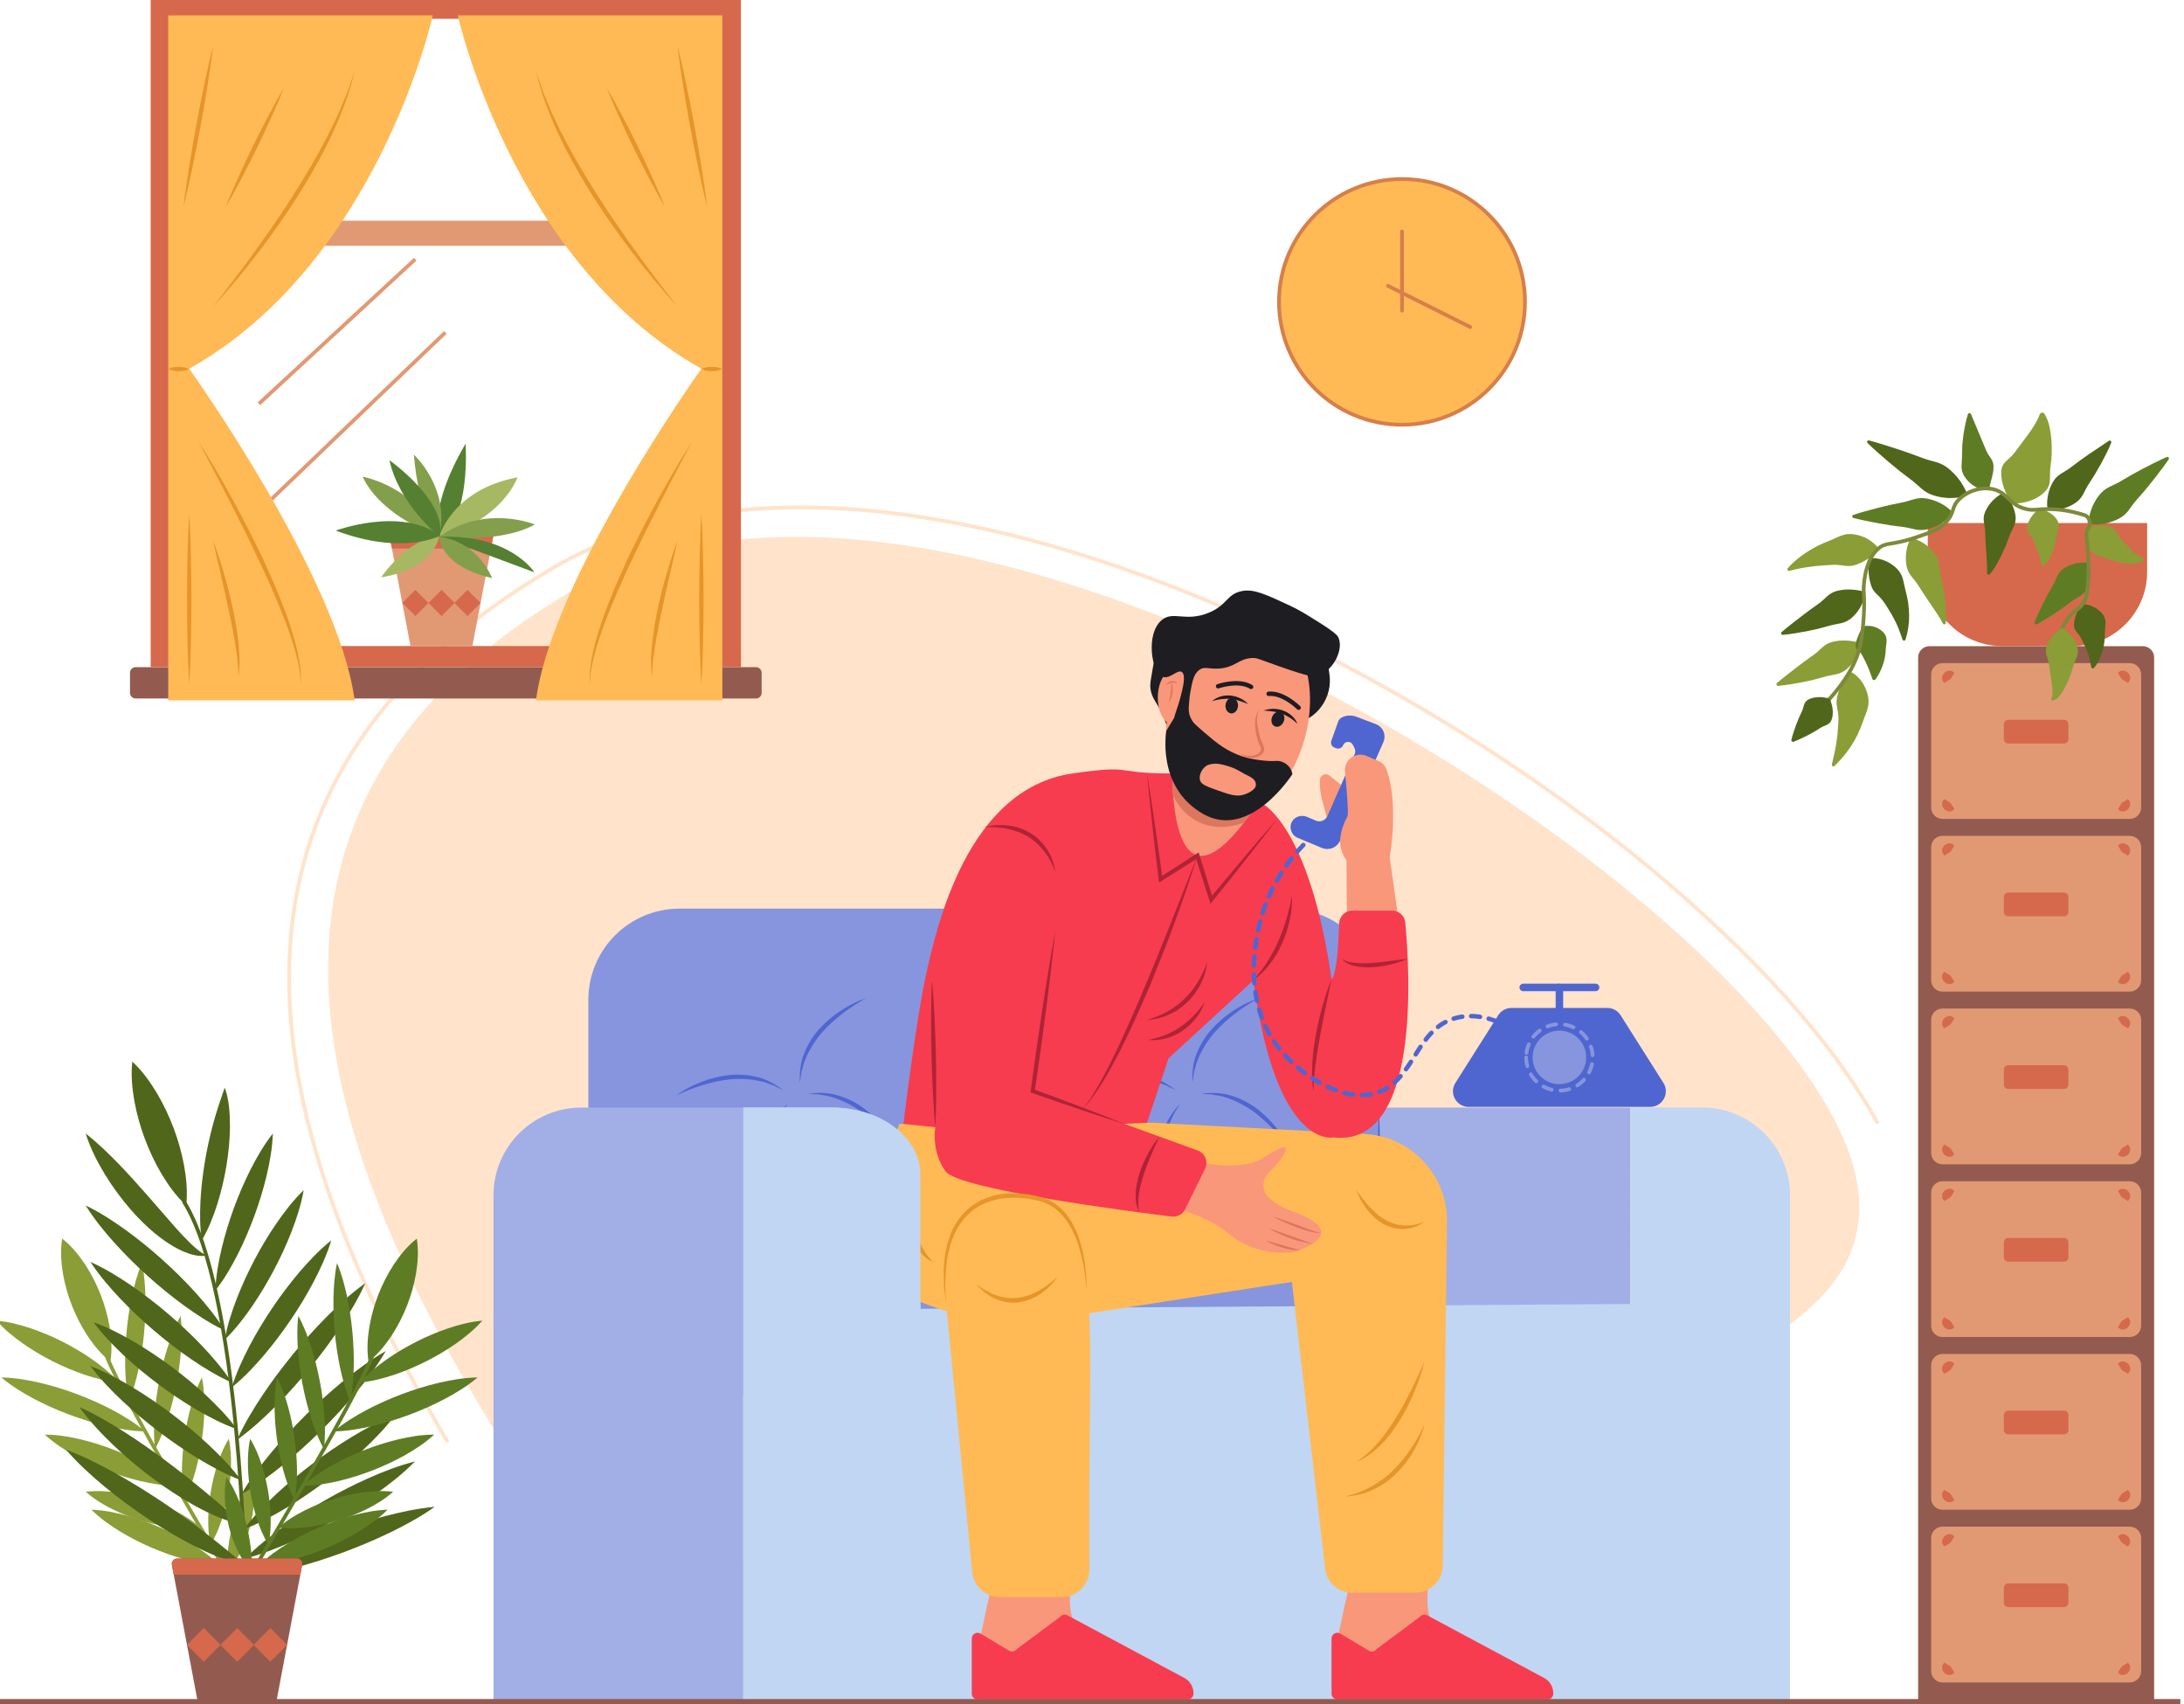 <svg width="300" height="234" viewBox="0 0 300 234" fill="none" xmlns="http://www.w3.org/2000/svg">
<g clip-path="url(#clip0_0_2839)">
<path d="M65.156 191.808C42.545 153.427 29.758 109.793 78.508 81.164C127.258 52.536 228.116 113.126 250.727 151.506C273.338 189.887 209.14 191.528 160.39 220.155C111.64 248.783 87.768 230.19 65.156 191.808Z" fill="#FFE3CB"/>
<path d="M61.51 198.053C36.969 156.395 23.09 109.037 76.002 77.965C128.913 46.893 233.848 110.057 257.946 154.284" stroke="#FFE3CB" stroke-width="0.514" stroke-miterlimit="10"/>
<path d="M263.479 90.29V233.458H295.899V90.29C295.899 89.431 295.202 88.737 294.343 88.737H265.035C264.176 88.737 263.479 89.431 263.479 90.29Z" fill="#935B50"/>
<path d="M292.555 136.17H266.825C265.966 136.17 265.27 135.474 265.27 134.617V116.336C265.27 115.478 265.966 114.783 266.825 114.783H292.555C293.415 114.783 294.111 115.479 294.111 116.336V134.617C294.111 135.474 293.415 136.17 292.555 136.17ZM292.555 112.453H266.825C265.966 112.453 265.27 111.758 265.27 110.9V92.62C265.27 91.762 265.966 91.067 266.825 91.067H292.555C293.415 91.067 294.111 91.762 294.111 92.62V110.9C294.111 111.758 293.415 112.453 292.555 112.453Z" fill="#E19974"/>
<path d="M292.28 109.739C292.771 110.108 292.668 110.77 292.308 111.123C291.956 111.483 291.292 111.588 290.922 111.094C291.097 110.841 291.188 110.686 291.26 110.554C291.332 110.428 291.385 110.341 291.456 110.272C291.602 110.124 291.791 110.08 292.28 109.739ZM290.921 92.424C291.291 91.934 291.954 92.037 292.307 92.396C292.668 92.748 292.773 93.411 292.279 93.78C292.025 93.605 291.87 93.515 291.738 93.442C291.612 93.37 291.524 93.318 291.455 93.247C291.307 93.101 291.264 92.912 290.921 92.424ZM267.102 93.781C266.611 93.411 266.714 92.749 267.074 92.397C267.426 92.036 268.09 91.932 268.46 92.425C268.285 92.678 268.194 92.834 268.122 92.965C268.05 93.091 267.997 93.178 267.926 93.248C267.78 93.395 267.591 93.439 267.102 93.781ZM268.46 111.094C268.09 111.585 267.427 111.482 267.074 111.123C266.713 110.771 266.608 110.108 267.102 109.739C267.356 109.914 267.511 110.004 267.643 110.076C267.769 110.149 267.857 110.201 267.926 110.272C268.074 110.418 268.118 110.606 268.46 111.094ZM292.28 133.455C292.771 133.825 292.668 134.487 292.308 134.839C291.956 135.2 291.292 135.304 290.922 134.811C291.097 134.558 291.188 134.402 291.26 134.271C291.332 134.145 291.385 134.058 291.456 133.988C291.602 133.84 291.791 133.797 292.28 133.455ZM290.921 116.141C291.291 115.651 291.954 115.754 292.307 116.113C292.668 116.464 292.773 117.127 292.279 117.497C292.025 117.322 291.87 117.231 291.738 117.159C291.612 117.087 291.524 117.035 291.455 116.964C291.307 116.818 291.264 116.629 290.921 116.141ZM267.102 117.497C266.611 117.128 266.714 116.466 267.074 116.113C267.426 115.753 268.09 115.648 268.46 116.142C268.285 116.395 268.194 116.55 268.122 116.682C268.05 116.808 267.997 116.895 267.926 116.964C267.78 117.112 267.591 117.155 267.102 117.497ZM268.46 134.811C268.09 135.301 267.427 135.199 267.074 134.839C266.713 134.488 266.608 133.825 267.102 133.455C267.356 133.63 267.511 133.721 267.643 133.793C267.769 133.865 267.857 133.917 267.926 133.988C268.074 134.134 268.118 134.323 268.46 134.811Z" fill="#D6694B"/>
<path d="M292.555 159.886H266.825C265.966 159.886 265.27 159.19 265.27 158.333V140.052C265.27 139.194 265.966 138.499 266.825 138.499H292.555C293.415 138.499 294.111 139.195 294.111 140.052V158.333C294.111 159.191 293.415 159.886 292.555 159.886ZM292.555 183.602H266.825C265.966 183.602 265.27 182.907 265.27 182.049V163.769C265.27 162.911 265.966 162.216 266.825 162.216H292.555C293.415 162.216 294.111 162.911 294.111 163.769V182.049C294.111 182.907 293.415 183.602 292.555 183.602ZM292.555 207.319H266.825C265.966 207.319 265.27 206.623 265.27 205.766V187.485C265.27 186.627 265.966 185.932 266.825 185.932H292.555C293.415 185.932 294.111 186.628 294.111 187.485V205.766C294.111 206.624 293.415 207.319 292.555 207.319ZM292.555 231.036H266.825C265.966 231.036 265.27 230.34 265.27 229.483V211.202C265.27 210.344 265.966 209.649 266.825 209.649H292.555C293.415 209.649 294.111 210.344 294.111 211.202V229.483C294.111 230.34 293.415 231.036 292.555 231.036Z" fill="#E19974"/>
<path d="M283.52 102.109H275.859C275.526 102.109 275.256 101.84 275.256 101.507V99.449C275.256 99.117 275.526 98.847 275.859 98.847H283.52C283.853 98.847 284.123 99.117 284.123 99.449V101.507C284.123 101.84 283.854 102.109 283.52 102.109ZM283.52 149.542H275.859C275.526 149.542 275.256 149.273 275.256 148.941V146.882C275.256 146.55 275.526 146.28 275.859 146.28H283.52C283.853 146.28 284.123 146.55 284.123 146.882V148.941C284.123 149.273 283.854 149.542 283.52 149.542ZM283.52 173.259H275.859C275.526 173.259 275.256 172.989 275.256 172.657V170.599C275.256 170.267 275.526 169.997 275.859 169.997H283.52C283.853 169.997 284.123 170.267 284.123 170.599V172.657C284.123 172.989 283.854 173.259 283.52 173.259ZM283.52 220.691H275.859C275.526 220.691 275.256 220.422 275.256 220.09V218.031C275.256 217.699 275.526 217.43 275.859 217.43H283.52C283.853 217.43 284.123 217.699 284.123 218.031V220.09C284.123 220.422 283.854 220.691 283.52 220.691Z" fill="#D6694B"/>
<path d="M283.52 196.975H275.859C275.526 196.975 275.256 196.705 275.256 196.373V194.315C275.256 193.983 275.526 193.713 275.859 193.713H283.52C283.853 193.713 284.123 193.983 284.123 194.315V196.373C284.123 196.706 283.854 196.975 283.52 196.975Z" fill="#D6694B"/>
<path d="M283.52 125.826H275.859C275.526 125.826 275.256 125.556 275.256 125.224V123.165C275.256 122.833 275.526 122.564 275.859 122.564H283.52C283.853 122.564 284.123 122.833 284.123 123.165V125.224C284.123 125.556 283.854 125.826 283.52 125.826Z" fill="#D6694B"/>
<path d="M292.28 157.172C292.771 157.541 292.668 158.203 292.308 158.556C291.956 158.916 291.292 159.021 290.922 158.527C291.097 158.274 291.188 158.119 291.26 157.987C291.332 157.861 291.385 157.774 291.456 157.705C291.602 157.557 291.791 157.514 292.28 157.172ZM290.921 139.858C291.291 139.368 291.954 139.471 292.307 139.83C292.668 140.181 292.773 140.844 292.279 141.214C292.025 141.039 291.87 140.948 291.738 140.876C291.612 140.804 291.524 140.752 291.455 140.681C291.307 140.535 291.264 140.346 290.921 139.858ZM267.102 141.214C266.611 140.844 266.714 140.182 267.074 139.83C267.426 139.469 268.09 139.365 268.46 139.858C268.285 140.111 268.194 140.267 268.122 140.398C268.05 140.524 267.997 140.611 267.926 140.681C267.78 140.829 267.591 140.873 267.102 141.214ZM268.46 158.528C268.09 159.018 267.427 158.916 267.074 158.556C266.713 158.205 266.608 157.542 267.102 157.172C267.356 157.347 267.511 157.438 267.643 157.51C267.769 157.582 267.857 157.634 267.926 157.705C268.074 157.851 268.118 158.04 268.46 158.528Z" fill="#D6694B"/>
<path d="M292.28 180.888C292.771 181.258 292.668 181.92 292.308 182.272C291.956 182.633 291.292 182.737 290.922 182.244C291.097 181.991 291.188 181.835 291.26 181.704C291.332 181.578 291.385 181.491 291.456 181.421C291.602 181.274 291.791 181.23 292.28 180.888ZM290.921 163.574C291.291 163.084 291.954 163.187 292.307 163.546C292.668 163.898 292.773 164.561 292.279 164.93C292.025 164.755 291.87 164.665 291.738 164.593C291.612 164.52 291.524 164.468 291.455 164.397C291.307 164.251 291.264 164.062 290.921 163.574ZM267.102 164.93C266.611 164.561 266.714 163.899 267.074 163.546C267.426 163.186 268.09 163.081 268.46 163.574C268.285 163.828 268.194 163.983 268.122 164.115C268.05 164.241 267.997 164.328 267.926 164.397C267.78 164.545 267.591 164.588 267.102 164.93ZM268.46 182.244C268.09 182.735 267.427 182.632 267.074 182.273C266.713 181.921 266.608 181.258 267.102 180.889C267.356 181.064 267.511 181.154 267.643 181.226C267.769 181.299 267.857 181.35 267.926 181.422C268.074 181.568 268.118 181.756 268.46 182.244Z" fill="#D6694B"/>
<path d="M292.28 228.321C292.771 228.691 292.668 229.353 292.308 229.705C291.956 230.066 291.292 230.17 290.922 229.677C291.097 229.424 291.188 229.268 291.26 229.137C291.332 229.011 291.385 228.924 291.456 228.854C291.602 228.706 291.791 228.663 292.28 228.321ZM290.921 211.008C291.291 210.517 291.954 210.62 292.307 210.979C292.668 211.331 292.773 211.994 292.279 212.363C292.025 212.188 291.87 212.098 291.738 212.026C291.612 211.953 291.524 211.901 291.455 211.83C291.307 211.684 291.264 211.496 290.921 211.008ZM267.102 212.363C266.611 211.994 266.714 211.332 267.074 210.979C267.426 210.619 268.09 210.514 268.46 211.008C268.285 211.261 268.194 211.416 268.122 211.548C268.05 211.674 267.997 211.761 267.926 211.83C267.78 211.978 267.591 212.021 267.102 212.363ZM268.46 229.677C268.09 230.167 267.427 230.064 267.074 229.705C266.713 229.354 266.608 228.691 267.102 228.321C267.356 228.496 267.511 228.587 267.643 228.659C267.769 228.731 267.857 228.783 267.926 228.854C268.074 229 268.118 229.189 268.46 229.677Z" fill="#D6694B"/>
<path d="M292.28 204.605C292.771 204.974 292.668 205.636 292.308 205.989C291.956 206.349 291.292 206.454 290.922 205.96C291.097 205.707 291.188 205.552 291.26 205.42C291.332 205.294 291.385 205.207 291.456 205.138C291.602 204.99 291.791 204.947 292.28 204.605ZM290.921 187.291C291.291 186.801 291.954 186.904 292.307 187.263C292.668 187.614 292.773 188.277 292.279 188.647C292.025 188.472 291.87 188.381 291.738 188.309C291.612 188.237 291.524 188.185 291.455 188.114C291.307 187.968 291.264 187.779 290.921 187.291ZM267.102 188.647C266.611 188.277 266.714 187.615 267.074 187.263C267.426 186.902 268.09 186.798 268.46 187.291C268.285 187.544 268.194 187.7 268.122 187.831C268.05 187.957 267.997 188.044 267.926 188.114C267.78 188.262 267.591 188.305 267.102 188.647ZM268.46 205.96C268.09 206.451 267.427 206.348 267.074 205.989C266.713 205.637 266.608 204.974 267.102 204.605C267.356 204.78 267.511 204.87 267.643 204.942C267.769 205.015 267.857 205.067 267.926 205.138C268.074 205.284 268.118 205.472 268.46 205.96Z" fill="#D6694B"/>
<path d="M284.741 88.718H275C269.368 88.718 264.803 84.16 264.803 78.537V71.822H294.938V78.537C294.938 84.16 290.373 88.718 284.741 88.718Z" fill="#D6694B"/>
<path d="M276.148 68.811C275.568 67.889 275.3 67.163 275.104 66.486C274.927 65.818 274.865 65.223 274.907 64.684C274.939 64.14 275.167 63.697 275.561 63.324C275.953 62.951 276.413 62.596 276.714 62.178L278.577 59.672C279.202 58.816 279.781 57.958 280.183 56.922L280.197 56.886C280.269 56.701 280.477 56.61 280.662 56.681C280.739 56.711 280.8 56.765 280.839 56.831C281.51 57.944 281.68 59.245 281.794 60.467C281.888 61.705 281.832 62.93 281.658 64.094C281.574 64.681 281.616 65.319 281.581 65.933C281.548 66.547 281.327 67.083 280.901 67.513C280.48 67.945 279.946 68.316 279.28 68.607C278.594 68.887 277.83 69.116 276.726 69.136C276.488 69.14 276.278 69.017 276.16 68.831L276.148 68.811Z" fill="#8B9D36"/>
<path d="M270.739 56.867L272.821 61.846C272.985 62.241 273.252 62.602 273.483 62.952C273.59 63.134 273.689 63.302 273.747 63.486C273.806 63.668 273.826 63.866 273.837 64.051C273.84 64.24 273.825 64.453 273.802 64.651C273.78 64.847 273.745 65.057 273.687 65.293C273.646 65.496 273.569 65.74 273.504 66.008C273.426 66.266 273.375 66.532 273.281 66.921L273.27 66.966C273.237 67.106 273.119 67.204 272.983 67.22C272.609 67.264 272.261 67.196 271.916 67.1C271.621 66.986 271.313 66.849 271.044 66.671C270.799 66.502 270.578 66.308 270.368 66.1C270.164 65.892 270.015 65.679 269.859 65.453C269.562 65.002 269.433 64.509 269.44 63.998C269.445 63.486 269.519 62.98 269.51 62.501C269.512 62.019 269.524 61.543 269.549 61.071C269.592 60.596 269.648 60.126 269.707 59.659C269.859 58.722 270.029 57.801 270.317 56.885C270.355 56.767 270.48 56.701 270.598 56.738C270.664 56.759 270.714 56.809 270.739 56.867Z" fill="#5E7C24"/>
<path d="M256.748 60.484C258.016 60.822 259.245 61.225 260.477 61.619L262.306 62.24L264.105 62.906C264.702 63.132 265.337 63.285 265.958 63.458C266.576 63.635 267.135 63.925 267.628 64.323C268.622 65.138 269.464 66.135 270.137 67.619L270.168 67.686C270.225 67.814 270.169 67.965 270.04 68.023C270.038 68.024 270.034 68.026 270.031 68.027C269.16 68.382 268.408 68.399 267.681 68.39C266.967 68.361 266.294 68.243 265.667 68.052C265.033 67.865 264.476 67.549 263.974 67.128C263.479 66.698 262.997 66.246 262.482 65.86L260.944 64.688L259.446 63.455C258.462 62.609 257.479 61.766 256.539 60.848C256.453 60.764 256.452 60.626 256.536 60.54C256.593 60.484 256.675 60.464 256.748 60.484Z" fill="#50661A"/>
<path d="M254.574 70.709C255.69 70.337 256.809 70.046 257.929 69.749L259.608 69.342L261.29 68.998C261.851 68.895 262.409 68.693 262.968 68.539C263.527 68.384 264.091 68.353 264.659 68.459C265.228 68.563 265.798 68.745 266.373 69.017C266.948 69.304 267.524 69.648 268.11 70.235C268.225 70.35 268.229 70.535 268.124 70.656C267.582 71.282 267.03 71.666 266.477 71.993C265.923 72.305 265.366 72.526 264.807 72.669C264.248 72.814 263.683 72.823 263.114 72.707C262.545 72.592 261.975 72.43 261.408 72.366L259.706 72.141L258.001 71.853C256.864 71.635 255.728 71.423 254.588 71.13C254.47 71.1 254.399 70.98 254.43 70.862C254.45 70.788 254.507 70.733 254.574 70.709Z" fill="#5E7C24"/>
<path d="M262.739 73.915C263.508 74.137 264.054 74.464 264.548 74.816C265.028 75.174 265.425 75.571 265.748 76.002C266.074 76.431 266.272 76.918 266.353 77.454C266.435 77.99 266.473 78.543 266.596 79.061L266.93 80.628L267.177 82.232C267.24 82.771 267.303 83.315 267.333 83.867C267.356 84.423 267.391 84.974 267.268 85.578C267.245 85.692 267.134 85.766 267.019 85.743C266.954 85.73 266.901 85.688 266.873 85.632L266.846 85.579C266.405 84.702 265.78 83.829 265.199 82.967L264.324 81.667L263.479 80.354C263.206 79.913 262.837 79.512 262.513 79.094C262.185 78.676 261.973 78.21 261.882 77.689C261.789 77.169 261.766 76.618 261.824 76.028C261.895 75.433 262.017 74.814 262.355 74.092C262.423 73.944 262.588 73.873 262.739 73.915ZM245.565 78.041C246.312 77.156 247.217 76.468 248.172 75.828C248.654 75.519 249.152 75.231 249.665 74.965C250.181 74.709 250.711 74.492 251.247 74.268C251.789 74.083 252.318 73.777 252.873 73.575C253.149 73.473 253.431 73.388 253.719 73.351C254.006 73.321 254.298 73.327 254.59 73.362C255.757 73.535 256.928 73.995 257.955 75.187C258.058 75.306 258.053 75.482 257.949 75.595L257.938 75.608C257.386 76.21 256.875 76.554 256.378 76.87C255.883 77.19 255.4 77.382 254.927 77.561C254.451 77.723 253.974 77.761 253.475 77.703C252.973 77.624 252.464 77.557 251.96 77.562C251.461 77.584 250.954 77.6 250.452 77.654C249.942 77.678 249.43 77.727 248.92 77.798C247.89 77.914 246.845 78.109 245.81 78.385L245.789 78.391C245.673 78.422 245.554 78.353 245.522 78.237C245.503 78.166 245.522 78.093 245.565 78.041Z" fill="#8B9D36"/>
<path d="M257.058 76.646C257.864 76.622 258.498 76.812 259.071 77.061C259.639 77.318 260.124 77.661 260.537 78.061C260.947 78.465 261.237 78.959 261.386 79.52C261.543 80.079 261.628 80.662 261.778 81.206L261.975 82.03L262.125 82.864C262.19 83.427 262.237 83.989 262.241 84.55C262.252 85.672 262.074 86.79 261.753 87.819C261.716 87.935 261.593 87.999 261.478 87.963C261.409 87.942 261.358 87.89 261.336 87.827L261.331 87.81C260.984 86.805 260.664 85.878 260.184 85.016C259.97 84.583 259.723 84.166 259.468 83.763L259.098 83.159L258.695 82.577C258.431 82.19 258.064 81.858 257.724 81.527C257.389 81.192 257.144 80.817 257.003 80.363C256.724 79.443 256.557 78.446 256.753 76.937L256.756 76.916C256.777 76.764 256.908 76.651 257.058 76.646ZM244.738 86.791C245.569 86.08 246.423 85.432 247.264 84.773L248.534 83.812L249.811 82.895C250.238 82.598 250.618 82.209 251.009 81.86C251.4 81.51 251.842 81.27 252.339 81.144C252.841 81.017 253.361 80.949 253.94 80.95C254.22 80.945 254.526 80.976 254.843 81.004C255.167 81.053 255.484 81.085 255.887 81.19L255.904 81.195C256.055 81.234 256.153 81.374 256.144 81.525C256.119 81.93 256.016 82.272 255.904 82.611C255.778 82.917 255.643 83.23 255.478 83.5C255.154 84.03 254.769 84.485 254.347 84.849C253.924 85.222 253.436 85.461 252.894 85.583C252.352 85.706 251.792 85.778 251.276 85.932L249.715 86.354L248.129 86.695C247.061 86.89 245.998 87.081 244.9 87.181C244.779 87.192 244.671 87.103 244.66 86.981C244.653 86.906 244.686 86.836 244.738 86.791Z" fill="#50661A"/>
<path d="M244.087 93.797C244.918 93.087 245.772 92.439 246.614 91.779L247.884 90.818L249.161 89.902C249.588 89.604 249.967 89.215 250.359 88.867C250.75 88.517 251.192 88.277 251.689 88.15C252.19 88.023 252.711 87.956 253.29 87.956C253.57 87.951 253.876 87.983 254.193 88.011C254.516 88.06 254.833 88.091 255.237 88.197L255.254 88.201C255.405 88.241 255.503 88.381 255.494 88.531C255.469 88.936 255.365 89.279 255.254 89.617C255.128 89.924 254.993 90.237 254.828 90.507C254.504 91.037 254.118 91.491 253.697 91.856C253.274 92.228 252.786 92.467 252.243 92.589C251.702 92.712 251.142 92.785 250.626 92.939L249.064 93.361L247.479 93.702C246.411 93.897 245.348 94.088 244.25 94.187C244.128 94.198 244.021 94.109 244.01 93.988C244.003 93.913 244.036 93.842 244.087 93.797Z" fill="#8B9D36"/>
<path d="M256.052 85.982L256.307 85.948L256.529 85.947C256.677 85.949 256.824 85.956 256.971 85.966C257.239 86.008 257.488 86.071 257.706 86.165C258.155 86.341 258.507 86.608 258.771 86.919C259.043 87.228 259.166 87.61 259.146 88.018C259.132 88.426 259.038 88.834 259.032 89.21C259.001 89.966 258.856 90.706 258.607 91.395C258.358 92.085 258.03 92.726 257.61 93.302C257.534 93.408 257.386 93.43 257.281 93.354C257.242 93.325 257.214 93.287 257.199 93.245L257.195 93.233C256.953 92.571 256.765 91.966 256.497 91.403C256.383 91.121 256.255 90.852 256.11 90.597C255.994 90.337 255.845 90.094 255.719 89.856C255.582 89.621 255.351 89.418 255.149 89.228C254.948 89.037 254.864 88.827 254.886 88.563C254.914 88.293 254.98 88.002 255.126 87.631C255.184 87.457 255.278 87.247 255.368 87.031C255.506 86.779 255.569 86.569 255.734 86.259L255.781 86.17C255.837 86.064 255.941 85.997 256.052 85.982Z" fill="#5E7C24"/>
<path d="M254.219 92.257C254.976 92.644 255.447 93.184 255.837 93.752C256.203 94.323 256.461 94.941 256.587 95.567C256.729 96.195 256.688 96.834 256.497 97.444C256.315 98.056 256.036 98.635 255.851 99.219C255.43 100.375 254.924 101.479 254.249 102.471C253.937 102.978 253.551 103.438 253.196 103.901C252.821 104.354 252.4 104.77 251.998 105.181C251.914 105.266 251.777 105.267 251.691 105.184C251.637 105.13 251.616 105.056 251.63 104.986L251.634 104.966C251.753 104.4 251.896 103.861 252.009 103.32C252.095 102.768 252.239 102.252 252.283 101.708L252.396 100.918L252.453 100.129C252.524 99.618 252.515 99.097 252.535 98.593C252.535 98.084 252.436 97.571 252.337 97.079C252.304 96.832 252.265 96.592 252.273 96.353C252.284 96.115 252.315 95.879 252.369 95.639C252.493 95.159 252.651 94.672 252.883 94.145C253.118 93.618 253.392 93.065 253.82 92.394L253.843 92.358C253.924 92.232 254.088 92.191 254.219 92.257Z" fill="#8B9D36"/>
<path d="M275.351 67.849C275.897 68.386 276.198 68.897 276.441 69.401C276.669 69.903 276.805 70.396 276.861 70.878C276.92 71.36 276.842 71.825 276.637 72.27C276.434 72.715 276.182 73.152 276.024 73.604L275.508 74.952L274.903 76.284C274.448 77.158 274.032 78.057 273.318 78.854C273.239 78.942 273.104 78.95 273.016 78.871C272.967 78.827 272.943 78.766 272.945 78.705L272.946 78.656C272.979 77.749 272.898 76.804 272.835 75.869L272.745 74.466L272.691 73.069C272.682 72.604 272.572 72.124 272.506 71.652C272.44 71.18 272.495 70.726 272.684 70.29C272.87 69.853 273.133 69.426 273.485 69.009C273.85 68.593 274.272 68.184 274.932 67.8C275.07 67.717 275.242 67.743 275.351 67.849Z" fill="#50661A"/>
<path d="M280.287 69.902L280.532 69.964L280.736 70.039L281.138 70.195C281.37 70.309 281.587 70.429 281.763 70.563C282.138 70.822 282.397 71.118 282.59 71.43C282.78 71.744 282.836 72.089 282.756 72.457C282.683 72.82 282.547 73.195 282.511 73.549C282.435 74.263 282.254 74.994 282.007 75.71C281.737 76.406 281.392 77.186 280.733 77.672C280.634 77.746 280.493 77.725 280.419 77.625C280.391 77.587 280.377 77.544 280.375 77.501L280.373 77.453C280.348 76.8 280.14 76.247 279.897 75.663C279.782 75.374 279.668 75.095 279.526 74.809L279.161 73.961C279.037 73.676 278.82 73.409 278.635 73.138C278.454 72.868 278.386 72.578 278.453 72.258C278.517 71.938 278.641 71.602 278.872 71.233C278.972 71.052 279.116 70.858 279.269 70.659L279.554 70.345L279.696 70.186L279.879 70.015L279.891 70.004C280.001 69.901 280.152 69.868 280.287 69.902Z" fill="#8B9D36"/>
<path d="M281.226 69.764C281.144 68.968 281.238 68.339 281.372 67.75C281.516 67.171 281.726 66.654 281.992 66.19C282.256 65.725 282.621 65.353 283.075 65.066C283.529 64.777 284.015 64.52 284.431 64.197L285.698 63.243L287.004 62.327L289.673 60.537L289.679 60.533C289.78 60.466 289.916 60.492 289.984 60.593C290.026 60.654 290.031 60.731 290.007 60.795C289.601 61.833 289.08 62.783 288.57 63.737L287.765 65.136L286.907 66.486C286.612 66.927 286.388 67.435 286.128 67.91C285.87 68.386 285.519 68.776 285.068 69.072C284.619 69.37 284.113 69.613 283.54 69.793C282.957 69.963 282.332 70.093 281.531 70.054C281.37 70.046 281.241 69.919 281.226 69.764Z" fill="#50661A"/>
<path d="M286.898 71.662C286.953 70.827 287.167 70.177 287.418 69.569C287.677 68.973 287.997 68.446 288.367 67.978C288.736 67.509 289.192 67.145 289.728 66.877C290.262 66.609 290.826 66.377 291.328 66.07L292.854 65.174L294.417 64.329C295.475 63.787 296.528 63.241 297.629 62.76C297.739 62.711 297.867 62.761 297.916 62.872C297.948 62.943 297.938 63.022 297.897 63.082L297.891 63.09C297.205 64.092 296.47 65.029 295.741 65.969L294.623 67.349L293.466 68.678C293.074 69.112 292.744 69.622 292.385 70.095C292.027 70.569 291.59 70.946 291.064 71.218C290.541 71.493 289.966 71.707 289.332 71.852C288.689 71.986 288.009 72.077 287.17 71.984C287.008 71.967 286.889 71.823 286.898 71.662ZM287.033 77.551C287.187 78.293 287.159 78.875 287.088 79.418C287.007 79.952 286.856 80.426 286.647 80.848C286.441 81.271 286.131 81.604 285.728 81.854C285.325 82.105 284.887 82.326 284.523 82.61L283.406 83.443L282.241 84.234C281.445 84.743 280.654 85.257 279.801 85.717C279.692 85.776 279.556 85.736 279.497 85.626C279.464 85.566 279.462 85.497 279.485 85.438C279.838 84.537 280.252 83.69 280.661 82.839L281.304 81.588L281.995 80.378C282.233 79.982 282.398 79.522 282.599 79.093C282.798 78.662 283.091 78.314 283.487 78.058C283.881 77.799 284.334 77.592 284.854 77.446C285.386 77.308 285.96 77.21 286.717 77.271C286.876 77.285 287.002 77.402 287.033 77.551Z" fill="#5E7C24"/>
<path d="M286.194 82.953L286.457 82.984L286.681 83.037L287.125 83.152C287.383 83.249 287.636 83.357 287.839 83.487C288.279 83.737 288.607 84.048 288.862 84.395C289.123 84.739 289.238 85.145 289.223 85.583C289.211 86.019 289.133 86.467 289.139 86.889C289.148 87.737 289.035 88.6 288.809 89.434C288.555 90.266 288.199 91.073 287.649 91.71C287.567 91.805 287.423 91.816 287.328 91.734C287.284 91.696 287.258 91.646 287.251 91.593L287.249 91.578C287.142 90.793 286.956 90.112 286.699 89.461C286.57 89.133 286.442 88.819 286.28 88.509C286.149 88.2 285.985 87.891 285.839 87.591C285.686 87.287 285.432 87.014 285.21 86.739C284.987 86.463 284.881 86.16 284.887 85.807C284.898 85.453 284.954 85.072 285.104 84.638C285.168 84.425 285.265 84.195 285.374 83.952L285.581 83.563L285.683 83.366L285.821 83.148L285.837 83.123C285.914 82.998 286.056 82.936 286.194 82.953Z" fill="#50661A"/>
<path d="M287.021 72.376L287.27 72.307L287.49 72.268L287.927 72.187C288.191 72.16 288.447 72.137 288.67 72.149C289.138 72.146 289.526 72.22 289.873 72.339C290.222 72.453 290.48 72.674 290.671 72.981C290.861 73.296 291.034 73.631 291.267 73.895C291.499 74.148 291.731 74.416 291.966 74.663C292.195 74.937 292.432 75.175 292.679 75.42C293.175 75.915 293.663 76.357 294.353 76.586L294.395 76.6C294.51 76.639 294.574 76.764 294.535 76.879C294.518 76.931 294.484 76.972 294.441 76.998C293.658 77.478 292.664 77.443 291.827 77.346C290.973 77.221 290.148 77.003 289.388 76.694C289.015 76.537 288.576 76.46 288.179 76.327C287.774 76.2 287.454 75.96 287.224 75.616C286.997 75.27 286.819 74.872 286.728 74.388C286.674 74.155 286.651 73.892 286.641 73.618L286.666 73.166L286.682 72.939L286.73 72.681C286.757 72.532 286.867 72.419 287.005 72.381L287.021 72.376Z" fill="#8B9D36"/>
<path d="M282.825 87.816C283.001 86.88 283.4 85.593 284.416 84.494C285.101 83.754 285.484 83.728 286.007 83.05C286.448 82.478 286.815 81.665 286.875 78.862C286.931 76.194 286.658 74.176 286.586 73.663C286.435 72.597 287.17 72.745 287.015 71.565C286.964 71.181 286.693 70.852 286.323 70.734C284.266 70.076 282.579 69.92 281.378 69.908C279.713 69.893 279.419 70.158 278.341 69.908C275.898 69.343 275.817 67.612 273.712 67.164C272.018 66.804 270.124 67.512 269.052 68.622C268.06 69.651 268.497 70.275 267.493 71.497C266.54 72.654 265.34 73.074 263.153 73.807C259.663 74.978 259.078 74.365 257.946 75.396C256.482 76.73 256.193 78.913 256.066 79.873C255.934 80.87 256.04 81.294 256.066 82.616C256.066 82.616 256.117 85.192 255.632 88.104C255.021 91.777 252.26 95.056 250.425 96.913" stroke="#7E883B" stroke-width="0.514" stroke-miterlimit="10"/>
<path d="M251.428 96.159L251.514 96.394L251.569 96.602L251.676 97.013C251.719 97.262 251.752 97.502 251.751 97.713C251.772 98.153 251.705 98.517 251.59 98.839C251.475 99.16 251.257 99.39 250.944 99.537C250.633 99.685 250.287 99.802 250.014 99.984C249.738 100.162 249.457 100.338 249.171 100.507L248.28 100.989C247.666 101.293 247.058 101.601 246.387 101.856C246.264 101.903 246.126 101.841 246.08 101.718C246.062 101.671 246.06 101.622 246.072 101.577C246.242 100.882 246.473 100.241 246.699 99.596L247.068 98.653C247.201 98.348 247.341 98.049 247.485 97.753C247.632 97.461 247.706 97.103 247.815 96.776C247.922 96.449 248.124 96.204 248.429 96.05C248.734 95.897 249.087 95.786 249.527 95.752C249.737 95.725 249.98 95.728 250.233 95.74L250.655 95.796L250.867 95.825L251.111 95.882C251.262 95.916 251.377 96.025 251.428 96.159Z" fill="#50661A"/>
<path d="M283.469 86.332C284.084 86.741 284.449 87.163 284.754 87.587C285.045 88.013 285.24 88.442 285.353 88.873C285.469 89.303 285.443 89.735 285.288 90.159C285.133 90.583 284.926 91.003 284.812 91.426C284.685 91.85 284.553 92.274 284.41 92.697C284.245 93.118 284.073 93.538 283.882 93.955C283.674 94.369 283.461 94.784 283.185 95.185C282.905 95.566 282.597 96.02 282.021 96.204C281.914 96.239 281.8 96.18 281.766 96.073C281.749 96.022 281.754 95.969 281.776 95.924L281.819 95.835C281.955 95.554 281.941 95.161 281.927 94.776C281.905 94.387 281.866 93.99 281.804 93.59C281.756 93.191 281.692 92.788 281.622 92.386C281.571 91.985 281.51 91.583 281.446 91.181C281.39 90.779 281.232 90.371 281.115 89.968C280.997 89.564 281 89.167 281.136 88.769C281.269 88.371 281.477 87.972 281.772 87.569C282.082 87.166 282.446 86.759 283.047 86.339L283.053 86.335C283.18 86.247 283.346 86.25 283.469 86.332Z" fill="#8B9D36"/>
<path d="M101.778 91.591H20.698V-0.295H101.778V91.591ZM23.579 88.715H98.896V2.582H23.579V88.715Z" fill="#D6694B"/>
<path d="M103.844 95.922H18.634C18.204 95.922 17.855 95.575 17.855 95.146V92.393C17.855 91.964 18.204 91.617 18.634 91.617H103.844C104.274 91.617 104.622 91.964 104.622 92.393V95.146C104.622 95.575 104.274 95.922 103.844 95.922Z" fill="#935B50"/>
<path d="M98.897 30.306H23.58V33.75H98.897V30.306Z" fill="#E19974"/>
<path d="M35.565 70.203L61.177 45.648" stroke="#E19974" stroke-width="0.514" stroke-miterlimit="10"/>
<path d="M35.565 55.444L57.04 35.595" stroke="#E19974" stroke-width="0.514" stroke-miterlimit="10"/>
<path d="M59.451 2.112C59.451 2.112 51.926 36.063 25.992 50.637C25.992 50.637 46.456 79.197 48.714 96.176H23.11V2.112H59.451Z" fill="#FFBA55"/>
<path d="M25.991 50.674C25.511 50.911 25.031 50.965 24.551 50.975C24.07 50.966 23.59 50.913 23.11 50.674C23.591 50.436 24.071 50.382 24.551 50.373C25.031 50.384 25.511 50.437 25.991 50.674ZM29.275 42.079C30.261 40.839 31.241 39.597 32.185 38.328C33.148 37.073 34.094 35.805 35.011 34.518C36.852 31.949 38.681 29.37 40.346 26.686C42.043 24.026 43.656 21.309 45.083 18.494C45.469 17.805 45.771 17.076 46.119 16.368L46.626 15.298L47.074 14.204C47.361 13.47 47.714 12.757 47.951 12.004L48.713 9.758C48.013 12.852 46.84 15.823 45.499 18.699C45.152 19.413 44.801 20.125 44.44 20.833C44.07 21.535 43.674 22.223 43.292 22.919C42.915 23.618 42.506 24.299 42.095 24.977C41.681 25.654 41.293 26.348 40.854 27.009C39.139 29.679 37.309 32.274 35.383 34.793C33.446 37.304 31.439 39.763 29.275 42.079ZM31.011 28.4C31.565 26.985 32.178 25.598 32.8 24.216C33.416 22.831 34.074 21.467 34.732 20.102C35.404 18.744 36.076 17.387 36.791 16.05L37.864 14.045C38.242 13.387 38.6 12.719 38.995 12.068C38.723 12.779 38.417 13.472 38.129 14.174L37.206 16.253C36.59 17.638 35.932 19.002 35.273 20.366C34.601 21.723 33.928 23.081 33.214 24.418C32.505 25.758 31.788 27.093 31.011 28.4ZM25.204 28.4C25.421 26.535 25.703 24.683 25.995 22.831C26.28 20.979 26.611 19.135 26.943 17.291C27.289 15.45 27.637 13.609 28.029 11.776L28.621 9.028C28.84 8.116 29.039 7.2 29.275 6.291C29.173 7.224 29.032 8.151 28.912 9.081L28.486 11.86C28.2 13.712 27.869 15.556 27.536 17.399C27.189 19.241 26.842 21.081 26.449 22.913C26.062 24.748 25.666 26.58 25.204 28.4Z" fill="#E6952A"/>
<path d="M27.241 60.576C28.884 63.146 30.411 65.788 31.884 68.46C33.358 71.131 34.733 73.857 36.059 76.607C37.337 79.38 38.568 82.18 39.578 85.067C40.071 86.515 40.524 87.978 40.868 89.471C41.182 90.963 41.442 92.499 41.282 94.023C41.305 92.496 40.989 91 40.581 89.541C40.182 88.079 39.684 86.643 39.142 85.225C38.05 82.392 36.83 79.605 35.515 76.863C34.238 74.102 32.859 71.388 31.476 68.675C30.788 67.317 30.084 65.966 29.372 64.62L27.241 60.576ZM25.992 70.528C26.116 72.484 26.174 74.44 26.223 76.395C26.277 78.351 26.285 80.307 26.293 82.263C26.287 84.218 26.278 86.174 26.224 88.13L26.139 91.064C26.089 92.042 26.06 93.019 25.992 93.998C25.924 93.02 25.894 92.042 25.844 91.064L25.76 88.13C25.705 86.174 25.697 84.218 25.69 82.263C25.698 80.307 25.706 78.351 25.761 76.395C25.81 74.44 25.868 72.484 25.992 70.528ZM29.276 74.275C29.851 75.762 30.329 77.28 30.777 78.808C31.231 80.335 31.608 81.883 31.952 83.438C32.288 84.996 32.565 86.57 32.736 88.158C32.825 88.952 32.873 89.751 32.909 90.549L32.88 91.749C32.855 92.149 32.797 92.546 32.747 92.939L32.721 91.749L32.614 90.567C32.519 89.782 32.42 88.999 32.277 88.221C32 86.665 31.71 85.11 31.363 83.564C31.036 82.015 30.676 80.472 30.331 78.923L29.794 76.603L29.276 74.275Z" fill="#E6952A"/>
<path d="M62.886 2.112C62.886 2.112 70.411 36.063 96.345 50.637C96.345 50.637 75.881 79.197 73.623 96.176H99.226V2.112H62.886Z" fill="#FFBA55"/>
<path d="M96.345 50.674C96.825 50.437 97.305 50.384 97.785 50.373C98.265 50.382 98.745 50.435 99.225 50.674C98.745 50.913 98.265 50.966 97.785 50.975C97.305 50.965 96.825 50.911 96.345 50.674ZM93.061 42.079C90.896 39.763 88.89 37.304 86.954 34.793C85.027 32.274 83.198 29.679 81.482 27.009C81.044 26.348 80.656 25.654 80.241 24.977C79.83 24.299 79.421 23.618 79.045 22.919C78.663 22.223 78.266 21.535 77.896 20.833C77.536 20.125 77.184 19.413 76.837 18.699C75.496 15.823 74.323 12.852 73.623 9.758L74.385 12.004C74.622 12.757 74.975 13.47 75.263 14.204L75.711 15.298L76.217 16.368C76.565 17.076 76.868 17.805 77.253 18.494C78.68 21.309 80.293 24.026 81.991 26.686C83.655 29.37 85.484 31.949 87.325 34.518C88.242 35.806 89.188 37.073 90.151 38.328C91.095 39.597 92.075 40.839 93.061 42.079ZM91.325 28.4C90.548 27.094 89.83 25.758 89.121 24.418C88.407 23.081 87.734 21.723 87.062 20.366C86.403 19.002 85.745 17.638 85.129 16.253L84.207 14.174C83.919 13.472 83.613 12.778 83.341 12.068C83.735 12.719 84.095 13.387 84.472 14.045L85.546 16.05C86.26 17.387 86.933 18.744 87.604 20.102C88.263 21.466 88.921 22.831 89.537 24.216C90.159 25.598 90.772 26.984 91.325 28.4ZM97.132 28.4C96.671 26.58 96.274 24.748 95.888 22.915C95.494 21.082 95.148 19.241 94.801 17.401C94.468 15.557 94.136 13.713 93.851 11.861L93.425 9.083C93.304 8.152 93.164 7.226 93.061 6.292C93.298 7.201 93.496 8.117 93.715 9.029L94.307 11.778C94.7 13.61 95.047 15.451 95.393 17.292C95.725 19.136 96.057 20.98 96.342 22.832C96.633 24.682 96.915 26.535 97.132 28.4Z" fill="#E6952A"/>
<path d="M95.096 60.576L92.965 64.621C92.253 65.967 91.549 67.318 90.86 68.676C89.477 71.388 88.098 74.102 86.822 76.863C85.506 79.606 84.287 82.392 83.194 85.226C82.652 86.644 82.154 88.079 81.756 89.542C81.348 91 81.032 92.496 81.055 94.024C80.894 92.5 81.155 90.963 81.469 89.471C81.813 87.979 82.266 86.515 82.759 85.068C83.769 82.18 84.999 79.38 86.277 76.608C87.603 73.858 88.978 71.132 90.452 68.46C91.925 65.788 93.453 63.146 95.096 60.576ZM96.344 70.528C96.468 72.484 96.527 74.44 96.575 76.395C96.63 78.351 96.638 80.307 96.645 82.263C96.639 84.218 96.63 86.174 96.576 88.13L96.492 91.064C96.442 92.042 96.412 93.019 96.344 93.998C96.276 93.02 96.247 92.042 96.197 91.064L96.112 88.13C96.057 86.174 96.049 84.218 96.043 82.263C96.051 80.307 96.058 78.351 96.113 76.395C96.162 74.44 96.22 72.484 96.344 70.528ZM93.06 74.275L92.542 76.603L92.005 78.923C91.66 80.472 91.3 82.015 90.972 83.564C90.626 85.11 90.336 86.665 90.059 88.221C89.915 88.999 89.817 89.782 89.722 90.567L89.615 91.749L89.589 92.939C89.539 92.546 89.48 92.148 89.456 91.749L89.427 90.549C89.463 89.751 89.511 88.952 89.6 88.158C89.771 86.57 90.048 84.996 90.384 83.438C90.728 81.882 91.105 80.334 91.559 78.808C92.007 77.28 92.485 75.762 93.06 74.275Z" fill="#E6952A"/>
<path d="M64.897 88.672H56.377L53.507 73.608H67.768L64.897 88.672Z" fill="#E19974"/>
<path d="M67.44 75.328L67.768 73.608H53.507L53.835 75.328H67.44Z" fill="#D6694B"/>
<path d="M58.859 82.8L57.059 81.003L55.259 82.8L57.059 84.597L58.859 82.8Z" fill="#D6694B"/>
<path d="M62.457 82.8L60.657 81.003L58.857 82.8L60.657 84.597L62.457 82.8Z" fill="#D6694B"/>
<path d="M66.016 82.799L64.216 81.002L62.416 82.799L64.216 84.597L66.016 82.799Z" fill="#D6694B"/>
<path d="M63.955 60.931C63.955 60.931 64.703 71.483 60.318 73.72C60.318 73.72 58.8 69.719 63.955 60.931Z" fill="#558031"/>
<path d="M49.806 65.463C49.806 65.463 56.979 66.699 60.318 73.72C60.318 73.72 52.43 71.044 49.806 65.463Z" fill="#849F4C"/>
<path d="M52.351 79.286C52.351 79.286 55.999 73.837 60.32 73.72C60.32 73.72 59.669 78.107 52.351 79.286Z" fill="#A6B862"/>
<path d="M56.851 62.435C56.851 62.435 61.913 67.049 60.32 73.719C60.32 73.719 57.515 70.752 56.851 62.435Z" fill="#849F4C"/>
<path d="M60.318 73.72C60.318 73.72 62.097 67.22 71.087 65.553C71.087 65.553 69.064 71.471 60.318 73.72Z" fill="#A6B862"/>
<path d="M73.469 72.021C73.469 72.021 66.609 69.197 60.318 73.72C60.318 73.72 68.682 74.722 73.469 72.021Z" fill="#849F4C"/>
<path d="M73.407 78.594C73.407 78.594 70.095 73.297 60.319 73.72L73.407 78.594ZM46.111 72.862C46.111 72.862 55.12 69.527 60.436 73.56C60.436 73.56 55.388 76.337 46.111 72.862Z" fill="#558031"/>
<path d="M53.5 63.205C53.5 63.205 61.538 68.881 60.386 73.724C60.386 73.724 54.808 69.26 53.5 63.205Z" fill="#558031"/>
<path d="M67.599 79.369C67.599 79.369 60.972 78.24 60.318 73.72C60.318 73.72 65.16 73.959 67.599 79.369Z" fill="#849F4C"/>
<path d="M189.413 191.5H80.82V137.292C80.82 130.379 86.434 124.775 93.358 124.775H176.875C183.799 124.775 189.412 130.379 189.412 137.292L189.413 191.5Z" fill="#8795DE"/>
<path d="M223.943 152.096H189.411V186.573H223.943V152.096Z" fill="#A2AEE6"/>
<path d="M189.413 152.096C189.537 154.969 189.595 157.842 189.643 160.715C189.693 163.588 189.689 166.461 189.713 169.334C189.69 172.208 189.692 175.081 189.644 177.953L189.56 182.263C189.51 183.699 189.481 185.136 189.413 186.572C189.344 185.136 189.315 183.699 189.265 182.263L189.181 177.953C189.132 175.08 189.135 172.207 189.111 169.334C189.137 166.461 189.132 163.588 189.182 160.715C189.23 157.842 189.288 154.969 189.413 152.096Z" fill="#4F66D0"/>
<path d="M172.872 137.083C172.304 137.4 171.744 137.722 171.212 138.087C170.668 138.431 170.141 138.8 169.637 139.196C168.628 139.983 167.674 140.833 166.837 141.786C165.995 142.736 165.318 143.811 164.771 144.951L164.408 145.831C164.299 146.129 164.241 146.443 164.152 146.75L164.017 147.212L163.946 147.687C163.903 148.005 163.853 148.325 163.798 148.647C163.731 147.356 163.856 146.015 164.342 144.776C164.81 143.538 165.514 142.389 166.383 141.391C167.267 140.407 168.269 139.537 169.369 138.82C170.467 138.105 171.631 137.486 172.872 137.083ZM177.347 158.127C176.977 157.593 176.603 157.067 176.188 156.573C175.794 156.065 175.375 155.576 174.933 155.113C174.052 154.184 173.114 153.317 172.084 152.576C171.057 151.829 169.92 151.259 168.732 150.823L167.82 150.546C167.513 150.466 167.195 150.439 166.88 150.379L166.406 150.288L165.926 150.264C165.605 150.252 165.281 150.232 164.954 150.207C166.235 150.018 167.584 150.016 168.866 150.38C170.144 150.728 171.357 151.32 172.435 152.087C173.5 152.873 174.462 153.786 175.281 154.811C176.1 155.834 176.828 156.931 177.347 158.127ZM146.81 150.432C147.856 149.653 149.034 149.062 150.253 148.581C151.474 148.098 152.765 147.784 154.08 147.632C155.398 147.501 156.744 147.59 158.027 147.923C159.32 148.243 160.489 148.915 161.507 149.716C161.211 149.575 160.92 149.431 160.636 149.282L160.207 149.064L159.75 148.907C159.448 148.803 159.158 148.669 158.851 148.586L157.922 148.374C156.674 148.161 155.404 148.091 154.141 148.229C152.878 148.361 151.632 148.647 150.405 149.015C149.79 149.197 149.185 149.413 148.589 149.658C147.983 149.882 147.397 150.152 146.81 150.432ZM161.432 166.233C160.754 165.119 160.278 163.893 159.913 162.635C159.548 161.376 159.357 160.063 159.33 158.742C159.324 157.419 159.541 156.09 159.995 154.847C160.437 153.592 161.218 152.494 162.112 151.559C161.943 151.84 161.773 152.115 161.597 152.383L161.34 152.788L161.139 153.227C161.007 153.517 160.846 153.793 160.734 154.09L160.434 154.993C160.103 156.213 159.913 157.469 159.931 158.738C159.943 160.005 160.11 161.27 160.36 162.524C160.483 163.152 160.642 163.775 160.829 164.39C160.995 165.015 161.209 165.623 161.432 166.233Z" fill="#4F66D0"/>
<path d="M118.948 137.083C118.379 137.4 117.819 137.722 117.287 138.088C116.743 138.431 116.216 138.801 115.712 139.196C114.703 139.983 113.75 140.833 112.912 141.786C112.07 142.736 111.394 143.812 110.846 144.951L110.484 145.832C110.375 146.13 110.317 146.444 110.227 146.75L110.092 147.213L110.021 147.687C109.979 148.006 109.929 148.325 109.873 148.648C109.806 147.356 109.932 146.015 110.417 144.776C110.885 143.539 111.59 142.389 112.458 141.391C113.342 140.407 114.344 139.537 115.444 138.821C116.542 138.105 117.706 137.486 118.948 137.083ZM123.422 158.128C123.053 157.593 122.679 157.068 122.264 156.573C121.869 156.065 121.451 155.576 121.009 155.113C120.128 154.185 119.19 153.318 118.16 152.576C117.133 151.829 115.996 151.259 114.808 150.824L113.896 150.547C113.589 150.467 113.27 150.439 112.956 150.379L112.482 150.289L112.002 150.264C111.681 150.252 111.357 150.232 111.03 150.207C112.312 150.018 113.66 150.016 114.942 150.381C116.22 150.728 117.433 151.32 118.511 152.088C119.576 152.873 120.539 153.786 121.358 154.812C122.175 155.834 122.903 156.932 123.422 158.128ZM92.885 150.432C93.931 149.653 95.109 149.062 96.329 148.581C97.549 148.098 98.84 147.784 100.155 147.632C101.473 147.501 102.819 147.59 104.102 147.923C105.395 148.243 106.564 148.915 107.582 149.716C107.286 149.575 106.995 149.431 106.711 149.282L106.282 149.065L105.826 148.908C105.524 148.804 105.234 148.669 104.927 148.586L103.998 148.374C102.749 148.162 101.48 148.092 100.216 148.23C98.954 148.361 97.708 148.648 96.481 149.015C95.866 149.197 95.26 149.414 94.665 149.659C94.059 149.882 93.472 150.152 92.885 150.432ZM107.508 166.233C106.83 165.12 106.353 163.893 105.988 162.635C105.623 161.376 105.432 160.063 105.405 158.742C105.399 157.42 105.616 156.09 106.07 154.847C106.512 153.592 107.293 152.494 108.188 151.559C108.019 151.84 107.849 152.115 107.673 152.383L107.415 152.789L107.215 153.227C107.083 153.517 106.922 153.793 106.81 154.09L106.51 154.993C106.179 156.214 105.989 157.469 106.007 158.738C106.019 160.005 106.186 161.27 106.436 162.524C106.559 163.152 106.717 163.775 106.905 164.39C107.071 165.015 107.284 165.623 107.508 166.233Z" fill="#4F66D0"/>
<path d="M102.103 234.06H67.788V164.142C67.788 157.489 73.19 152.096 79.854 152.096H102.103L102.103 234.06Z" fill="#A2AEE6"/>
<path d="M126.429 234.06H102.104V152.096H114.364C121.027 152.096 126.429 157.489 126.429 164.142V179.73L223.974 179.064L223.945 152.095H233.815C240.479 152.095 245.881 157.489 245.881 164.142V234.06H126.429V234.06Z" fill="#C0D6F2"/>
<path d="M192.583 58.325C201.914 58.325 209.478 50.773 209.478 41.457C209.478 32.141 201.914 24.588 192.583 24.588C183.252 24.588 175.688 32.141 175.688 41.457C175.688 50.773 183.252 58.325 192.583 58.325Z" fill="#FFBA55"/>
<path d="M192.583 58.325C201.914 58.325 209.478 50.773 209.478 41.457C209.478 32.141 201.914 24.588 192.583 24.588C183.252 24.588 175.688 32.141 175.688 41.457C175.688 50.773 183.252 58.325 192.583 58.325Z" stroke="#D77F4A" stroke-width="0.514" stroke-miterlimit="10"/>
<path d="M192.584 31.783V42.66" stroke="#D77F4A" stroke-width="0.514" stroke-miterlimit="10" stroke-linecap="round" stroke-linejoin="round"/>
<path d="M190.651 39.251L201.956 44.911" stroke="#D77F4A" stroke-width="0.514" stroke-miterlimit="10" stroke-linecap="round" stroke-linejoin="round"/>
<path d="M184.958 118.108L185.036 128.993L192.367 128.13L190.894 117.727L186.247 116.591L184.958 118.108Z" fill="#F9977A"/>
<path d="M185.89 215.43C185.89 215.43 182.116 230.622 183.26 231.118C184.405 231.613 214.853 233.952 209.65 231.261L200.987 227.341C197.893 225.941 195.97 222.893 196.071 219.55L196.218 214.69L185.89 215.43ZM136.777 215.43C136.777 215.43 133.002 230.622 134.147 231.118C135.291 231.613 165.739 233.952 160.536 231.261L151.873 227.341C148.779 225.941 146.856 222.893 146.957 219.55L147.104 214.69L136.777 215.43Z" fill="#F9977A"/>
<path d="M158.381 154.179L187.441 155.718C193.788 156.054 198.763 161.29 198.763 167.637L198.181 215.004C198.156 217.061 196.478 218.716 194.417 218.716H185.76C183.802 218.716 182.17 217.216 182.009 215.267L177.459 176.034L137.948 182.142C136.345 182.187 126.952 179.216 125.697 178.442C123.453 177.058 121.217 175.247 120.212 171.005C119.447 167.778 119.762 164.389 120.932 161.285L123.55 154.34L158.381 154.179Z" fill="#FFBA55"/>
<path d="M161.715 158.983C161.715 158.983 169.695 161.225 173.216 159.18C173.216 159.18 176.129 157.29 176.525 157.559C176.897 157.812 176.309 158.973 174.227 161.122C173.406 161.971 173.308 163.32 174.068 164.224C174.614 164.873 175.587 165.578 177.26 166.261C177.26 166.261 186.4 169.001 177.788 171.928C177.788 171.928 172.935 172.831 168.781 169.428C164.626 166.025 159.254 165.602 159.254 165.602L161.715 158.983Z" fill="#F9977A"/>
<path d="M174.837 167.05C175.403 167.219 175.957 167.413 176.511 167.607L178.163 168.208L179.806 168.822C180.357 169.015 180.901 169.228 181.481 169.33C180.885 169.366 180.299 169.21 179.729 169.066C179.156 168.919 178.6 168.72 178.047 168.521C177.496 168.311 176.95 168.092 176.416 167.844C175.88 167.599 175.349 167.344 174.837 167.05ZM174.3 168.687C174.813 168.848 175.314 169.026 175.816 169.202L177.318 169.733L178.818 170.265L180.33 170.784C179.259 170.688 178.215 170.399 177.206 170.046C176.704 169.861 176.205 169.667 175.721 169.438C175.235 169.212 174.755 168.973 174.3 168.687ZM173.873 170.376C174.282 170.457 174.678 170.565 175.074 170.672C175.472 170.775 175.862 170.896 176.254 171.011L177.426 171.361C177.818 171.469 178.206 171.582 178.619 171.624C178.209 171.721 177.78 171.669 177.37 171.61C176.958 171.548 176.557 171.443 176.159 171.329C175.764 171.205 175.373 171.074 174.992 170.913C174.611 170.755 174.233 170.585 173.873 170.376Z" fill="#DD765E"/>
<path d="M129.57 170.581L130.02 179.606L133.55 215.906C133.737 217.832 135.358 219.301 137.297 219.301H145.876C147.965 219.301 149.656 217.601 149.64 215.516C149.496 197.546 150.065 185.995 149.498 178.571C148.458 164.94 147.293 165.219 147.293 165.219" fill="#FFBA55"/>
<path d="M173.578 110.482C173.578 110.482 179.948 113.819 182.902 134.465C182.902 134.465 183.714 134.427 183.949 126.805C183.979 125.831 184.78 125.052 185.756 125.052H191.228C192.16 125.052 192.939 125.753 193.028 126.679C193.658 133.267 195.18 157.54 183.213 156.198C183.213 156.198 175.283 158.06 172.173 134.62L160.512 145.331L157.558 154.179L154.448 154.335L164.527 157.994C165.538 158.361 166.006 159.523 165.532 160.486L162.788 166.067C162.449 166.758 161.709 167.158 160.945 167.064C155.165 166.349 131.653 163.304 129.882 160.855C127.86 158.06 128.482 154.801 128.482 154.801L124.098 154.335C124.098 154.335 125.839 139.899 127.238 133.689C128.638 127.48 132.797 108.301 147.333 106.213C156.001 104.968 152.726 106.213 160.707 106.213L173.578 110.482Z" fill="#F73C4F"/>
<path d="M161.209 102.099L159.964 98.809C159.19 96.47 157.661 95.789 158.077 93.361L158.543 90.638L160.603 90.531L161.209 102.099ZM177.538 99.451L176.049 90.025L182.064 89.078L182.605 92.498C183.129 95.814 180.86 98.927 177.538 99.451Z" fill="#1E1D22"/>
<path d="M173.63 85.197C169.52 84.113 164.992 87.147 162.351 92.293C162.056 92.041 161.723 91.893 161.367 91.887C160.116 91.867 159.073 93.572 159.038 95.696C159.013 97.219 159.514 98.54 160.26 99.175C159.498 105.577 161.988 111.196 166.441 112.37C171.541 113.715 177.285 108.722 179.27 101.219C181.256 93.715 178.731 86.541 173.63 85.197Z" fill="#F9977A"/>
<path d="M165.999 110.743C163.295 109.872 161.593 107.997 161.031 105.672H161.03C161.03 105.672 160.431 128.416 172.358 110.9L172.355 110.898C170.16 111.386 167.952 111.371 165.999 110.743Z" fill="#F9977A"/>
<path d="M171.407 111.855C169.383 112.517 167.352 112.518 165.559 111.707C163.078 110.585 161.529 108.128 161.031 105.07L161.031 105.069C161.031 105.069 160.987 106.806 161.076 109.121C161.866 110.839 163.105 112.183 164.76 112.932C166.624 113.775 168.746 113.744 170.848 113.001C171.032 112.635 171.554 112.177 171.745 111.78L171.407 111.855ZM160.153 94.103C160.273 93.81 160.557 93.604 160.88 93.532C161.043 93.511 161.215 93.515 161.366 93.578C161.519 93.633 161.648 93.732 161.746 93.852C161.444 93.779 161.183 93.711 160.924 93.776C160.661 93.81 160.422 93.952 160.153 94.103Z" fill="#DD765E"/>
<path d="M160.536 96.532C160.648 96.047 160.766 95.582 160.815 95.103C160.857 94.867 160.87 94.627 160.882 94.387C160.901 94.145 160.889 93.904 160.898 93.653C161.092 94.117 161.118 94.638 161.061 95.136C160.981 95.63 160.837 96.126 160.536 96.532Z" fill="#DD765E"/>
<path d="M183.9 87.672C183.77 87.321 183.525 86.937 181.194 85.472C179.392 84.34 178.491 83.773 177.105 83.128C173.851 81.613 172.224 80.855 170.626 81.16C168.472 81.57 168.656 83.07 166.019 84.15C162.814 85.462 161.137 83.823 159.558 85.167C157.342 87.055 158.147 92.417 159.765 92.959C160.716 93.278 161.753 91.864 162.351 92.293C162.949 92.722 162.472 94.535 162.086 95.998C161.816 97.025 161.366 98.132 161.275 98.602L160.223 100.328C160.223 100.328 158.77 108.021 165.228 111.751C171.683 115.481 177.526 106.312 177.526 106.312C177.351 105.205 176.357 104.421 175.237 104.494C174.181 104.562 173.139 104.407 172.22 104.258C170.056 103.905 168.28 102.925 166.727 101.67C165.67 100.816 164.836 100.08 164.227 99.515C163.562 98.899 163.222 98.021 163.295 97.12C163.34 96.555 163.356 95.828 163.539 94.864C163.793 93.533 163.994 92.473 164.802 91.948C165.516 91.484 165.999 91.896 167.41 91.809C169.719 91.666 170.061 90.461 171.99 90.363C172.681 90.328 172.796 90.475 175.706 91.498C180.021 93.016 180.527 92.959 180.909 92.852C182.951 92.284 184.555 89.448 183.9 87.672ZM166.078 104.999C166.774 104.811 167.393 104.761 169.076 105.339C170.11 105.695 170.382 106.031 171.531 106.572C172.636 107.092 172.495 107.696 172.506 107.79C172.556 108.332 171.596 108.924 170.785 109.147C169.778 109.424 168.898 109.123 167.177 108.508C165.743 107.997 165.023 107.731 164.851 107.184C164.594 106.372 165.259 105.219 166.078 104.999Z" fill="#1E1D22"/>
<path d="M170.053 96.972C170.1 96.385 169.754 95.879 169.28 95.841C168.807 95.804 168.386 96.25 168.34 96.837C168.293 97.424 168.639 97.93 169.113 97.967C169.586 98.004 170.007 97.558 170.053 96.972Z" fill="#1E1D22"/>
<path d="M167.32 94.237C167.32 94.237 170.125 93.268 171.854 94.325" stroke="#1E1D22" stroke-width="0.607" stroke-miterlimit="10" stroke-linecap="round" stroke-linejoin="round"/>
<path d="M172.945 97.443C172.675 98.181 172.595 98.954 172.747 99.693C172.903 100.456 173.014 101.213 173.325 101.898L173.561 102.434C173.65 102.617 173.702 102.929 173.602 103.154C173.517 103.387 173.352 103.567 173.178 103.698C173.003 103.833 172.814 103.922 172.604 103.989C171.757 104.233 170.934 103.913 170.295 103.481C170.661 103.621 171.034 103.736 171.412 103.775C171.785 103.825 172.166 103.809 172.489 103.668C172.8 103.529 173.129 103.295 173.206 103.017C173.251 102.871 173.235 102.771 173.162 102.601L172.917 102.07C172.592 101.32 172.487 100.513 172.411 99.738C172.318 98.934 172.509 98.097 172.945 97.443Z" fill="#DD765E"/>
<path d="M166.48 96.304C167.144 95.677 168.126 95.433 169.045 95.515C169.505 95.574 169.963 95.681 170.371 95.896C170.583 95.981 170.766 96.126 170.958 96.244C171.135 96.388 171.308 96.533 171.466 96.692C171.045 96.527 170.644 96.362 170.235 96.24C169.829 96.107 169.414 96.034 169 95.987C168.585 95.938 168.166 95.958 167.745 96.006C167.327 96.063 166.902 96.15 166.48 96.304Z" fill="#1E1D22"/>
<path d="M176.336 99.082C176.552 98.534 176.369 97.949 175.928 97.775C175.486 97.601 174.953 97.904 174.737 98.452C174.52 99 174.703 99.585 175.144 99.758C175.586 99.933 176.119 99.629 176.336 99.082Z" fill="#1E1D22"/>
<path d="M178.381 97.186C178.381 97.186 176.286 95.088 174.269 95.278" stroke="#1E1D22" stroke-width="0.607" stroke-miterlimit="10" stroke-linecap="round" stroke-linejoin="round"/>
<path d="M178.227 99.412C177.916 99.089 177.573 98.825 177.222 98.59C176.865 98.362 176.497 98.162 176.103 98.022C175.711 97.883 175.306 97.767 174.883 97.709C174.461 97.64 174.029 97.612 173.577 97.575C173.789 97.501 174.009 97.447 174.23 97.396C174.454 97.374 174.682 97.324 174.911 97.34C175.371 97.325 175.83 97.431 176.269 97.578C177.132 97.909 177.906 98.559 178.227 99.412Z" fill="#1E1D22"/>
<path d="M177.46 122.978C177.553 125.175 177.052 127.387 176.173 129.417C175.957 129.927 175.691 130.414 175.428 130.902C175.287 131.141 175.131 131.371 174.983 131.605C174.84 131.843 174.678 132.068 174.502 132.283C173.859 133.187 173.029 133.942 172.173 134.62C172.87 133.769 173.555 132.937 174.115 132.015C174.69 131.108 175.204 130.164 175.621 129.175C176.057 128.196 176.418 127.182 176.724 126.147C177.018 125.111 177.279 124.058 177.46 122.978ZM182.901 134.465L182.104 138.293C181.852 139.569 181.577 140.838 181.355 142.115C181.121 143.39 180.904 144.668 180.734 145.952C180.648 146.593 180.568 147.238 180.528 147.884C180.504 148.207 180.46 148.531 180.452 148.856C180.445 149.18 180.432 149.505 180.413 149.833C180.198 148.539 180.202 147.217 180.272 145.908C180.335 144.595 180.539 143.298 180.762 142.007C181.001 140.719 181.294 139.442 181.655 138.185C182.013 136.926 182.403 135.677 182.901 134.465ZM144.964 119.718C144.602 118.712 144.092 117.782 143.468 116.955C142.839 116.135 142.087 115.411 141.201 114.897C140.997 114.74 140.752 114.655 140.527 114.533L140.183 114.362C140.066 114.311 139.94 114.28 139.82 114.234C139.577 114.151 139.337 114.054 139.09 113.98C138.837 113.929 138.584 113.873 138.331 113.814C138.203 113.786 138.078 113.75 137.949 113.731L137.559 113.691L136.775 113.602C136.248 113.564 135.719 113.589 135.179 113.552C135.703 113.453 136.237 113.369 136.775 113.307L137.588 113.298C137.861 113.289 138.132 113.301 138.402 113.35C139.497 113.435 140.558 113.838 141.515 114.385C143.431 115.53 144.689 117.6 144.964 119.718ZM128.016 134.62C128.18 136.299 128.277 137.98 128.364 139.66C128.458 141.341 128.504 143.022 128.55 144.704C128.582 146.386 128.613 148.067 128.597 149.75L128.571 152.275C128.541 153.117 128.531 153.959 128.482 154.801C128.394 153.962 128.346 153.122 128.276 152.282L128.134 149.761C128.041 148.081 127.994 146.399 127.948 144.718C127.917 143.036 127.886 141.354 127.902 139.671C127.912 137.987 127.931 136.304 128.016 134.62ZM154.448 154.335C152.32 153.666 150.198 152.98 148.087 152.262C145.972 151.557 143.863 150.837 141.762 150.09L141.553 150.016L141.584 149.795C141.838 147.957 142.067 146.116 142.34 144.281L143.151 138.775C143.42 136.939 143.731 135.11 144.019 133.277C144.315 131.446 144.63 129.616 144.964 127.79C144.779 129.637 144.576 131.482 144.354 133.325C144.124 135.165 143.917 137.01 143.667 138.848L142.923 144.363C142.678 146.202 142.39 148.035 142.125 149.871L141.946 149.575C144.043 150.329 146.132 151.109 148.214 151.905C150.302 152.688 152.378 153.503 154.448 154.335ZM165.822 132.11C165.727 133.13 165.42 134.138 164.958 135.067C164.504 136.003 163.874 136.858 163.125 137.59C162.37 138.314 161.504 138.938 160.538 139.338C160.073 139.577 159.563 139.701 159.069 139.849C158.567 139.97 158.052 140.03 157.547 140.093C158.517 139.754 159.465 139.418 160.329 138.918C161.208 138.453 162.001 137.848 162.704 137.16C163.417 136.48 164.031 135.693 164.547 134.842C165.058 133.988 165.499 133.079 165.822 132.11ZM165.489 137.625C164.959 139.196 163.85 140.57 162.461 141.524C162.118 141.772 161.737 141.961 161.365 142.159C160.97 142.311 160.591 142.499 160.175 142.586C159.37 142.837 158.516 142.864 157.697 142.819C158.504 142.63 159.289 142.451 160.026 142.141C160.77 141.856 161.473 141.483 162.12 141.028C162.776 140.588 163.382 140.068 163.943 139.498C164.495 138.919 165.022 138.305 165.489 137.625ZM193.368 131.662C191.927 132.304 190.379 132.658 188.803 132.805C188.014 132.866 187.21 132.859 186.417 132.721C185.639 132.592 184.807 132.291 184.3 131.663C184.96 132.103 185.727 132.201 186.476 132.255C187.23 132.292 187.991 132.275 188.754 132.207C190.282 132.082 191.806 131.846 193.368 131.662ZM159.254 156.08C158.86 156.921 158.494 157.765 158.129 158.605C157.771 159.447 157.429 160.293 157.15 161.156C156.86 162.014 156.611 162.887 156.477 163.776C156.349 164.664 156.289 165.57 156.47 166.487C156.063 165.643 155.952 164.666 156.01 163.726C156.054 162.777 156.29 161.856 156.579 160.965C156.88 160.076 157.256 159.217 157.707 158.401C158.15 157.581 158.662 156.798 159.254 156.08Z" fill="#B02336"/>
<path d="M164.476 117.527C163.535 120.578 162.485 123.594 161.389 126.592C160.292 129.59 159.104 132.555 157.898 135.513C156.633 138.446 155.34 141.37 153.899 144.225C152.419 147.049 150.894 149.909 148.756 152.3L149.454 151.328C149.692 151.009 149.927 150.69 150.12 150.339C150.518 149.649 150.967 148.993 151.318 148.275C151.687 147.57 152.085 146.882 152.434 146.166L153.482 144.021C154.831 141.137 156.124 138.226 157.343 135.281C158.592 132.349 159.769 129.387 160.957 126.428L164.476 117.527Z" fill="#B02336"/>
<path d="M175.534 112.353C174.071 114.27 172.599 116.18 171.098 118.067L168.854 120.902C168.111 121.851 167.345 122.782 166.589 123.721L166.279 124.107L166.127 123.632L164.19 117.618L164.639 117.781L159.567 120.963L159.208 121.188L159.154 120.769C158.844 118.334 158.574 115.894 158.302 113.453C158.022 111.014 157.778 108.57 157.547 106.125C157.94 108.55 158.322 110.976 158.667 113.407C159.02 115.837 159.375 118.266 159.689 120.701L159.277 120.508L164.316 117.273L164.648 117.06L164.765 117.437L166.638 123.471L166.175 123.383C166.945 122.455 167.704 121.519 168.486 120.602L170.819 117.839C172.369 115.992 173.948 114.17 175.534 112.353Z" fill="#B02336"/>
<path d="M149.221 177.213C149.14 175.591 148.926 173.976 148.531 172.411C148.151 170.847 147.602 169.311 146.739 167.974C145.885 166.645 144.678 165.528 143.189 165.043C141.682 164.607 140.057 164.394 138.484 164.504C136.909 164.595 135.344 165.035 134.042 165.911C132.727 166.776 131.755 168.073 131.078 169.505L130.65 170.62C130.498 170.99 130.446 171.392 130.339 171.778C130.108 172.548 130.071 173.358 129.953 174.156C129.87 174.957 129.879 175.768 129.837 176.577L129.941 179.01C129.846 178.204 129.753 177.395 129.671 176.583C129.666 175.769 129.611 174.952 129.647 174.134C129.732 173.321 129.745 172.495 129.952 171.694C130.048 171.294 130.087 170.879 130.231 170.49L130.636 169.314C131.272 167.78 132.329 166.39 133.722 165.439C135.112 164.481 136.782 163.992 138.443 163.879C140.118 163.786 141.767 164.018 143.375 164.504C144.994 165.059 146.319 166.284 147.147 167.72C147.999 169.154 148.504 170.743 148.829 172.344C149.128 173.953 149.281 175.586 149.221 177.213ZM195.66 167.753C194.884 168.368 193.887 168.732 192.86 168.771C191.829 168.827 190.792 168.525 189.905 168.011C188.997 167.508 188.303 166.743 187.671 165.97C187.395 165.552 187.113 165.138 186.869 164.707C186.661 164.254 186.436 163.814 186.249 163.358C186.561 163.747 186.835 164.15 187.127 164.54C187.428 164.922 187.752 165.282 188.049 165.659C188.727 166.333 189.394 167.028 190.222 167.47C191.022 167.945 191.923 168.238 192.859 168.283C193.793 168.327 194.759 168.158 195.66 167.753Z" fill="#E6952A"/>
<path d="M145.272 175.31C144.685 176.213 143.904 176.997 143.002 177.623C142.102 178.249 141.046 178.692 139.932 178.837C139.376 178.929 138.808 178.88 138.254 178.822L137.436 178.629C137.164 178.568 136.919 178.425 136.663 178.321C136.137 178.135 135.71 177.77 135.253 177.478C134.833 177.133 134.45 176.745 134.074 176.366C134.544 176.639 134.959 176.973 135.423 177.222C135.903 177.442 136.342 177.736 136.846 177.868C137.809 178.245 138.85 178.351 139.852 178.216C140.86 178.095 141.836 177.721 142.741 177.21C143.64 176.685 144.5 176.056 145.272 175.31ZM195.659 186.955C195.339 188.351 194.857 189.703 194.314 191.029C193.774 192.358 193.128 193.646 192.38 194.876C191.617 196.095 190.794 197.293 189.766 198.319C188.757 199.35 187.581 200.251 186.248 200.789C187.469 200.032 188.482 199.044 189.405 197.989C190.328 196.93 191.107 195.749 191.844 194.551C192.591 193.354 193.239 192.096 193.877 190.831C194.199 190.199 194.499 189.555 194.788 188.906C195.096 188.266 195.374 187.611 195.659 186.955ZM195.659 195.604C195.369 196.872 194.84 198.079 194.198 199.22C193.556 200.363 192.74 201.412 191.803 202.342C190.87 203.277 189.754 204.032 188.559 204.588C187.376 205.191 186.046 205.409 184.764 205.525C185.076 205.428 185.386 205.336 185.696 205.253L186.16 205.124C186.312 205.075 186.458 205.004 186.607 204.945L187.495 204.593L188.339 204.152C189.439 203.532 190.479 202.798 191.365 201.894C192.273 201.014 193.069 200.02 193.789 198.968C194.147 198.44 194.482 197.894 194.785 197.329C195.115 196.775 195.389 196.193 195.659 195.604ZM123.551 161.574C123.371 162.591 123.311 163.609 123.31 164.619C123.317 165.629 123.396 166.635 123.593 167.619C123.774 168.605 124.037 169.579 124.411 170.515C124.759 171.465 125.235 172.363 125.719 173.28C125.037 172.507 124.4 171.663 123.962 170.711C123.481 169.778 123.176 168.761 122.976 167.732C122.783 166.698 122.728 165.641 122.823 164.598C122.907 163.558 123.137 162.525 123.551 161.574ZM125.719 166.991C125.772 168.192 125.917 169.33 126.296 170.392C126.471 170.928 126.728 171.429 127.032 171.906C127.325 172.398 127.721 172.814 128.115 173.28C127.571 173.028 127.04 172.681 126.643 172.202C126.225 171.741 125.908 171.187 125.705 170.599C125.505 170.01 125.394 169.393 125.398 168.78C125.4 168.168 125.487 167.554 125.719 166.991Z" fill="#E6952A"/>
<path d="M213.362 232.581V232.523C213.362 231.622 212.854 230.798 212.048 230.393L196.025 221.811C195.681 221.638 195.261 221.736 195.03 222.044L189.069 226.474C188.824 226.799 188.372 226.888 188.023 226.678L184.11 224.334C183.579 224.016 182.904 224.398 182.904 225.016V232.581C182.904 233.02 183.261 233.376 183.701 233.376H212.567C213.005 233.376 213.362 233.02 213.362 232.581ZM163.943 232.581V232.523C163.943 231.622 163.434 230.798 162.629 230.393L146.605 221.811C146.261 221.638 145.842 221.736 145.61 222.044L139.649 226.474C139.404 226.799 138.952 226.888 138.603 226.678L134.69 224.334C134.159 224.016 133.484 224.398 133.484 225.016V232.581C133.484 233.02 133.841 233.376 134.281 233.376H163.147C163.586 233.376 163.943 233.02 163.943 232.581Z" fill="#F73C4F"/>
<path d="M184.214 107.792L182.685 106.563C182.192 106.057 181.341 106.385 181.303 107.09C181.262 107.876 181.337 108.945 181.725 110.287L182.383 112.705L184.214 107.792Z" fill="#F9977A"/>
<path d="M177.47 112.83C177.868 112.108 178.794 111.859 179.554 112.182L180.746 112.69C181.355 112.95 182.071 112.667 182.338 112.061L186.118 103.465C186.252 103.159 186.077 102.666 185.789 102.211C185.471 101.708 184.709 101.787 184.491 102.341C184.343 102.717 183.915 102.902 183.539 102.752L183.292 102.653C182.926 102.507 182.742 102.099 182.874 101.73L183.748 99.284L183.75 99.285C183.837 98.956 183.989 98.631 184.566 98.413C185.153 98.19 185.81 98.224 186.397 98.45L189.006 99.45C189.489 99.635 189.871 100.015 190.058 100.495C190.235 100.948 190.225 101.453 190.029 101.898L184.073 115.443C183.868 115.909 183.486 116.274 183.012 116.459C182.548 116.639 182.031 116.633 181.572 116.441L178.239 115.046C177.382 114.688 177.011 113.662 177.47 112.83Z" fill="#4F66D0"/>
<path d="M190.893 117.728C190.893 117.728 192.192 110.7 190.496 105.769C190.296 105.188 189.866 104.717 189.3 104.479L187.687 103.801C186.662 103.37 185.478 103.8 184.969 104.787C184.78 105.152 184.702 105.562 184.743 105.971C184.907 107.596 185.312 111.864 185.069 112.17C185.069 112.17 184.148 113.7 184.083 115.42C184.048 116.344 184.425 117.48 184.956 118.109L190.893 117.728Z" fill="#F9977A"/>
<path d="M126.429 214.722H102.104V152.096H114.364C121.027 152.096 126.429 156.217 126.429 161.3V175.05V214.722Z" fill="#C0D6F2"/>
<path d="M31.429 216.348C31.429 216.348 16.892 192.187 14.614 186.122" stroke="#8B9D36" stroke-width="0.514" stroke-miterlimit="10"/>
<path d="M19.495 173.45C18.848 174.986 18.44 176.544 18.103 178.109C17.776 179.676 17.544 181.25 17.391 182.833C17.239 184.415 17.17 186.006 17.195 187.606C17.23 189.206 17.338 190.813 17.687 192.443C18.337 190.908 18.746 189.35 19.082 187.785C19.409 186.219 19.641 184.644 19.79 183.061C19.939 181.478 20.008 179.887 19.983 178.288C19.948 176.687 19.842 175.08 19.495 173.45ZM24.811 180.707C24.029 182.137 23.481 183.611 23.005 185.099C22.538 186.59 22.164 188.098 21.87 189.621C21.575 191.144 21.363 192.683 21.243 194.239C21.133 195.798 21.095 197.37 21.295 198.988C22.081 197.559 22.629 196.084 23.105 194.596C23.571 193.106 23.945 191.598 24.236 190.074C24.528 188.551 24.74 187.012 24.86 185.455C24.969 183.897 25.008 182.324 24.811 180.707ZM27.741 189.155C27.046 190.49 26.589 191.859 26.203 193.238C25.826 194.618 25.544 196.013 25.342 197.418C25.139 198.823 25.02 200.24 24.994 201.67C24.977 203.101 25.033 204.544 25.329 206.02C26.027 204.685 26.485 203.316 26.87 201.937C27.246 200.557 27.528 199.163 27.727 197.757C27.927 196.351 28.046 194.934 28.072 193.504C28.089 192.073 28.033 190.63 27.741 189.155ZM31.429 197.587C30.727 198.714 30.263 199.882 29.87 201.062C29.486 202.244 29.195 203.441 28.984 204.653C28.773 205.865 28.645 207.09 28.609 208.332C28.582 209.575 28.629 210.831 28.914 212.128C29.619 211.002 30.084 209.835 30.477 208.654C30.861 207.472 31.151 206.275 31.359 205.062C31.567 203.851 31.696 202.625 31.731 201.383C31.757 200.139 31.711 198.884 31.429 197.587ZM34.683 202.858C33.963 203.843 33.469 204.87 33.038 205.908C32.615 206.949 32.278 208.005 32.003 209.073C31.73 210.143 31.525 211.225 31.378 212.319C31.31 212.87 31.248 213.418 31.206 213.976C31.144 214.53 31.169 215.094 31.024 215.673C31.155 215.609 31.283 215.519 31.425 215.421L31.75 215.096C31.98 214.87 32.132 214.63 32.318 214.387C32.655 213.897 32.942 213.386 33.192 212.869C33.691 211.83 34.064 210.758 34.338 209.667C34.616 208.576 34.797 207.465 34.878 206.334C34.949 205.201 34.94 204.052 34.683 202.858ZM16.335 189.848C15.217 188.584 13.963 187.588 12.668 186.673C11.368 185.768 10.014 184.969 8.615 184.26C7.216 183.55 5.769 182.934 4.27 182.424C2.765 181.923 1.218 181.504 -0.465 181.356C0.651 182.623 1.905 183.62 3.2 184.534C4.501 185.439 5.854 186.238 7.255 186.944C8.655 187.649 10.102 188.266 11.602 188.776C13.107 189.276 14.653 189.696 16.335 189.848ZM19.936 196.564C18.51 195.363 16.978 194.444 15.414 193.609C13.846 192.785 12.236 192.071 10.591 191.452C8.946 190.833 7.263 190.311 5.54 189.9C3.813 189.5 2.053 189.186 0.186 189.156C1.611 190.36 3.143 191.281 4.707 192.115C6.275 192.939 7.885 193.653 9.531 194.268C11.178 194.884 12.86 195.406 14.583 195.817C16.311 196.215 18.071 196.53 19.936 196.564ZM24.176 204.03C22.9 202.864 21.516 201.978 20.099 201.176C18.677 200.385 17.213 199.704 15.712 199.118C14.21 198.53 12.671 198.041 11.089 197.661C9.503 197.291 7.883 197.008 6.153 197.007C7.426 198.176 8.81 199.064 10.228 199.865C11.65 200.655 13.114 201.337 14.617 201.92C16.12 202.503 17.659 202.993 19.241 203.372C20.828 203.741 22.447 204.025 24.176 204.03ZM27.527 209.776C26.402 208.772 25.188 208.054 23.946 207.422C22.701 206.801 21.421 206.294 20.11 205.882C18.8 205.47 17.458 205.158 16.081 204.958C14.7 204.769 13.292 204.669 11.793 204.857C12.916 205.866 14.13 206.585 15.372 207.216C16.617 207.836 17.898 208.344 19.21 208.752C20.521 209.161 21.863 209.472 23.24 209.672C24.621 209.859 26.029 209.961 27.527 209.776Z" fill="#8B9D36"/>
<path d="M30.173 214.933C28.953 213.726 27.613 212.795 26.237 211.947C24.857 211.11 23.43 210.381 21.962 209.745C20.494 209.108 18.985 208.568 17.429 208.135C15.869 207.713 14.272 207.376 12.554 207.317C13.773 208.527 15.112 209.459 16.488 210.306C17.869 211.143 19.296 211.872 20.765 212.505C22.234 213.138 23.743 213.678 25.299 214.11C26.86 214.532 28.456 214.869 30.173 214.933ZM15.166 186.989C15.434 185.26 15.293 183.692 15.048 182.163C14.784 180.643 14.368 179.182 13.817 177.773C13.268 176.364 12.581 175.009 11.741 173.713C10.882 172.424 9.918 171.178 8.54 170.092C8.267 171.823 8.407 173.392 8.652 174.92C8.917 176.44 9.334 177.901 9.889 179.307C10.442 180.715 11.131 182.07 11.97 183.365C12.83 184.654 13.793 185.902 15.166 186.989Z" fill="#8B9D36"/>
<path d="M33.684 217.481C33.684 217.481 33.033 177.299 25.223 164.952" stroke="#50661A" stroke-width="0.514" stroke-miterlimit="10"/>
<path d="M27.718 170.328C27.443 168.473 27.451 166.679 27.537 164.902C27.633 163.127 27.839 161.374 28.124 159.638C28.406 157.902 28.788 156.183 29.239 154.479C29.688 152.764 30.256 151.113 30.863 149.355C31.028 149.787 31.172 150.252 31.252 150.704C31.354 151.162 31.417 151.621 31.464 152.075C31.569 152.99 31.59 153.893 31.587 154.796C31.569 156.599 31.386 158.374 31.096 160.13C30.804 161.885 30.393 163.616 29.86 165.323C29.315 167.026 28.669 168.711 27.718 170.328ZM18.171 145.781C19.614 147.119 20.644 148.611 21.571 150.142C22.478 151.681 23.23 153.277 23.849 154.922C24.47 156.568 24.952 158.265 25.28 160.019C25.589 161.781 25.791 163.583 25.578 165.54C24.131 164.203 23.099 162.711 22.173 161.18C21.267 159.642 20.514 158.046 19.9 156.398C19.284 154.75 18.802 153.053 18.475 151.298C18.167 149.537 17.963 147.736 18.171 145.781ZM11.771 155.661C13.419 156.949 14.855 158.353 16.248 159.779C17.632 161.211 18.952 162.675 20.244 164.148L24.082 168.546C24.726 169.266 25.377 169.975 26.064 170.647C26.761 171.318 27.461 171.955 28.406 172.414C27.895 172.506 27.326 172.495 26.803 172.374C26.264 172.278 25.755 172.093 25.259 171.889C24.269 171.469 23.363 170.916 22.508 170.314C20.808 169.094 19.32 167.662 17.977 166.129C16.634 164.594 15.435 162.952 14.377 161.219C13.33 159.478 12.394 157.661 11.771 155.661ZM11.771 165.54C13.78 166.508 15.589 167.7 17.336 168.958C19.076 170.225 20.737 171.58 22.33 173.01C23.924 174.439 25.447 175.947 26.891 177.542C28.327 179.145 29.702 180.818 30.874 182.714C28.861 181.749 27.052 180.559 25.305 179.3C23.565 178.032 21.904 176.677 20.314 175.245C18.723 173.812 17.2 172.305 15.756 170.709C14.32 169.105 12.945 167.434 11.771 165.54ZM12.421 173.291C14.445 174.199 16.274 175.334 18.044 176.538C19.807 177.751 21.492 179.054 23.113 180.434C24.733 181.813 26.284 183.272 27.76 184.821C29.228 186.378 30.635 188.005 31.846 189.863C29.82 188.958 27.99 187.824 26.221 186.619C24.458 185.406 22.773 184.104 21.156 182.721C19.538 181.339 17.986 179.88 16.511 178.331C15.043 176.773 13.635 175.146 12.421 173.291ZM12.855 181.577C14.871 182.302 16.707 183.267 18.488 184.305C20.262 185.353 21.966 186.494 23.609 187.717C25.253 188.939 26.833 190.246 28.343 191.647C29.846 193.056 31.293 194.54 32.56 196.267C30.542 195.545 28.706 194.581 26.925 193.543C25.151 192.495 23.447 191.354 21.806 190.127C20.165 188.902 18.585 187.595 17.075 186.195C15.572 184.784 14.124 183.3 12.855 181.577ZM12.421 187.588C14.525 188.4 16.447 189.452 18.314 190.576C20.174 191.709 21.963 192.936 23.69 194.243C25.418 195.55 27.082 196.941 28.675 198.425C30.261 199.918 31.791 201.485 33.138 203.293C31.032 202.484 29.109 201.434 27.243 200.31C25.383 199.177 23.594 197.95 21.869 196.639C20.143 195.329 18.479 193.939 16.886 192.454C15.301 190.96 13.77 189.393 12.421 187.588ZM10.903 193.22C13.092 194.203 15.099 195.392 17.063 196.634C19.018 197.883 20.911 199.205 22.756 200.585C24.606 201.956 26.405 203.385 28.172 204.862C29.957 206.327 31.644 207.852 33.491 209.362C32.303 209.19 31.142 208.805 30.042 208.357C28.936 207.909 27.881 207.374 26.839 206.818C24.781 205.676 22.824 204.387 20.953 202.994C19.087 201.595 17.301 200.095 15.605 198.489C13.919 196.872 12.304 195.169 10.903 193.22ZM9.059 199.069C11.416 199.951 13.605 201.064 15.748 202.242C17.884 203.431 19.957 204.706 21.982 206.049C24.008 207.391 25.982 208.806 27.913 210.284C28.877 211.026 29.832 211.781 30.777 212.551C31.739 213.301 32.616 214.163 33.683 214.773C33.039 214.823 32.408 214.614 31.804 214.45C31.199 214.271 30.611 214.053 30.029 213.827C28.87 213.367 27.749 212.841 26.65 212.284C24.456 211.163 22.35 209.908 20.314 208.552C18.278 207.198 16.31 205.745 14.416 204.189C12.531 202.622 10.703 200.973 9.059 199.069ZM29.588 177.209C29.659 175.199 30.013 173.293 30.453 171.417C30.903 169.546 31.464 167.715 32.12 165.918C32.776 164.121 33.53 162.361 34.395 160.641C35.271 158.925 36.233 157.241 37.481 155.66C37.413 157.671 37.06 159.578 36.62 161.453C36.169 163.325 35.609 165.156 34.949 166.951C34.29 168.745 33.535 170.506 32.67 172.226C31.793 173.942 30.832 175.627 29.588 177.209ZM30.874 183.972C31.224 181.971 31.842 180.109 32.539 178.289C33.246 176.474 34.058 174.715 34.961 173.003C35.861 171.291 36.856 169.627 37.955 168.019C39.063 166.415 40.253 164.855 41.712 163.436C41.365 165.44 40.749 167.302 40.051 169.122C39.343 170.936 38.531 172.695 37.626 174.405C36.721 176.116 35.727 177.78 34.628 179.388C33.518 180.99 32.329 182.551 30.874 183.972ZM31.846 190.512C32.468 188.482 33.338 186.619 34.284 184.806C35.239 183.001 36.292 181.261 37.429 179.578C38.566 177.894 39.79 176.27 41.111 174.712C42.442 173.16 43.849 171.66 45.508 170.328C44.89 172.361 44.021 174.225 43.074 176.036C42.118 177.842 41.065 179.582 39.925 181.262C38.785 182.943 37.561 184.568 36.239 186.127C34.909 187.678 33.503 189.18 31.846 190.512ZM32.56 197.728C33.545 195.542 34.762 193.544 36.05 191.604C37.346 189.672 38.734 187.814 40.201 186.02C41.666 184.226 43.214 182.498 44.853 180.845C46.5 179.199 48.219 177.612 50.173 176.216C49.192 178.405 47.975 180.403 46.687 182.342C45.391 184.274 44.002 186.133 42.533 187.924C41.064 189.716 39.517 191.443 37.877 193.096C36.228 194.741 34.51 196.329 32.56 197.728ZM33.139 205.211C34.354 203.129 35.781 201.26 37.271 199.454C38.769 197.657 40.352 195.944 42.005 194.303C43.658 192.662 45.385 191.094 47.196 189.611C49.014 188.136 50.897 186.725 52.994 185.53C51.782 187.615 50.356 189.485 48.865 191.29C47.366 193.087 45.784 194.8 44.128 196.438C42.472 198.077 40.745 199.643 38.935 201.127C37.115 202.601 35.233 204.012 33.139 205.211ZM33.491 210.008C34.848 208.202 36.387 206.636 37.98 205.141C39.581 203.657 41.252 202.266 42.985 200.956C44.717 199.645 46.513 198.418 48.38 197.286C50.254 196.162 52.184 195.112 54.296 194.303C52.941 196.112 51.403 197.679 49.809 199.173C48.209 200.657 46.537 202.049 44.802 203.355C43.068 204.663 41.272 205.89 39.405 207.022C37.53 208.145 35.601 209.196 33.491 210.008ZM33.684 214.015C35.318 212.364 37.101 210.974 38.929 209.662C40.763 208.361 42.655 207.161 44.598 206.049C46.54 204.937 48.535 203.916 50.589 202.997C52.647 202.088 54.752 201.26 57.008 200.693C55.376 202.348 53.593 203.739 51.765 205.05C49.931 206.352 48.039 207.552 46.094 208.66C44.149 209.769 42.154 210.789 40.101 211.708C38.042 212.616 35.938 213.446 33.684 214.015ZM33.534 216.615C35.499 215.223 37.569 214.112 39.67 213.086C41.775 212.072 43.922 211.168 46.103 210.358C48.284 209.548 50.502 208.837 52.761 208.236C55.024 207.646 57.319 207.141 59.719 206.922C57.755 208.317 55.686 209.429 53.584 210.454C51.479 211.469 49.333 212.373 47.15 213.179C44.967 213.985 42.749 214.697 40.49 215.298C38.228 215.886 35.933 216.391 33.534 216.615Z" fill="#50661A"/>
<path d="M34.361 216.348C34.361 216.348 48.898 192.187 51.176 186.122" stroke="#5E7C24" stroke-width="0.514" stroke-miterlimit="10"/>
<path d="M46.294 173.45C46.942 174.986 47.35 176.544 47.687 178.109C48.013 179.676 48.246 181.25 48.398 182.833C48.551 184.415 48.62 186.006 48.594 187.606C48.56 189.206 48.452 190.813 48.103 192.443C47.453 190.908 47.044 189.35 46.708 187.785C46.381 186.219 46.148 184.644 46 183.061C45.85 181.478 45.782 179.887 45.807 178.288C45.841 176.688 45.948 175.08 46.294 173.45ZM40.978 180.707C41.761 182.137 42.308 183.611 42.785 185.099C43.252 186.59 43.626 188.098 43.92 189.621C44.215 191.144 44.427 192.683 44.547 194.24C44.657 195.798 44.695 197.37 44.495 198.988C43.709 197.559 43.16 196.084 42.685 194.596C42.218 193.106 41.844 191.598 41.553 190.074C41.261 188.551 41.049 187.012 40.93 185.455C40.82 183.897 40.782 182.324 40.978 180.707ZM38.05 189.155C38.745 190.49 39.202 191.859 39.588 193.238C39.964 194.619 40.246 196.013 40.448 197.418C40.651 198.823 40.77 200.24 40.797 201.67C40.814 203.102 40.758 204.544 40.461 206.02C39.763 204.685 39.305 203.316 38.92 201.937C38.544 200.557 38.262 199.163 38.063 197.757C37.864 196.352 37.744 194.935 37.718 193.504C37.701 192.073 37.757 190.63 38.05 189.155ZM34.361 197.587C35.063 198.714 35.528 199.882 35.92 201.062C36.304 202.244 36.595 203.442 36.806 204.653C37.017 205.865 37.146 207.09 37.181 208.332C37.208 209.575 37.161 210.831 36.876 212.129C36.172 211.002 35.706 209.835 35.314 208.654C34.93 207.472 34.639 206.275 34.431 205.063C34.223 203.851 34.094 202.625 34.059 201.383C34.033 200.139 34.079 198.884 34.361 197.587ZM31.107 202.858C31.827 203.843 32.321 204.87 32.753 205.909C33.175 206.949 33.513 208.006 33.788 209.074C34.061 210.143 34.266 211.225 34.413 212.319C34.48 212.87 34.542 213.418 34.584 213.976C34.646 214.53 34.622 215.094 34.766 215.673C34.636 215.609 34.507 215.519 34.366 215.421L34.041 215.096C33.81 214.87 33.658 214.63 33.472 214.387C33.135 213.897 32.848 213.386 32.599 212.869C32.099 211.83 31.726 210.758 31.452 209.667C31.174 208.577 30.993 207.465 30.912 206.334C30.841 205.201 30.85 204.052 31.107 202.858ZM49.455 189.848C50.573 188.584 51.827 187.588 53.121 186.673C54.422 185.769 55.775 184.97 57.175 184.26C58.573 183.55 60.02 182.935 61.52 182.424C63.025 181.923 64.571 181.504 66.254 181.356C65.138 182.623 63.885 183.62 62.59 184.534C61.289 185.439 59.936 186.238 58.535 186.944C57.134 187.65 55.688 188.266 54.188 188.777C52.683 189.277 51.137 189.696 49.455 189.848ZM45.853 196.565C47.28 195.364 48.812 194.444 50.376 193.609C51.944 192.785 53.554 192.072 55.199 191.452C56.844 190.833 58.526 190.312 60.249 189.901C61.977 189.5 63.737 189.186 65.604 189.156C64.179 190.36 62.647 191.281 61.083 192.115C59.515 192.939 57.905 193.653 56.258 194.268C54.612 194.884 52.93 195.406 51.206 195.817C49.479 196.215 47.719 196.53 45.853 196.565ZM41.614 204.03C42.889 202.865 44.274 201.978 45.691 201.176C47.112 200.385 48.577 199.704 50.078 199.118C51.579 198.53 53.118 198.041 54.7 197.661C56.287 197.291 57.907 197.008 59.637 197.007C58.364 198.177 56.979 199.064 55.562 199.865C54.14 200.656 52.675 201.337 51.172 201.92C49.67 202.503 48.131 202.993 46.548 203.372C44.962 203.741 43.343 204.025 41.614 204.03ZM38.263 209.776C39.388 208.772 40.602 208.054 41.844 207.422C43.089 206.802 44.369 206.294 45.68 205.882C46.99 205.47 48.332 205.158 49.709 204.958C51.09 204.77 52.498 204.669 53.997 204.857C52.873 205.866 51.659 206.585 50.417 207.216C49.172 207.836 47.892 208.344 46.58 208.752C45.269 209.161 43.926 209.473 42.549 209.672C41.169 209.859 39.761 209.961 38.263 209.776Z" fill="#5E7C24"/>
<path d="M35.619 214.933C36.84 213.726 38.179 212.795 39.555 211.947C40.935 211.11 42.362 210.381 43.83 209.745C45.298 209.108 46.807 208.568 48.363 208.135C49.923 207.713 51.52 207.376 53.238 207.317C52.019 208.527 50.68 209.459 49.304 210.306C47.923 211.143 46.496 211.872 45.027 212.505C43.558 213.138 42.049 213.678 40.493 214.11C38.933 214.532 37.336 214.869 35.619 214.933ZM50.626 186.989C50.358 185.26 50.499 183.692 50.744 182.163C51.008 180.643 51.424 179.182 51.975 177.773C52.524 176.364 53.211 175.009 54.051 173.713C54.91 172.424 55.874 171.178 57.252 170.092C57.525 171.823 57.386 173.392 57.14 174.92C56.875 176.44 56.458 177.901 55.903 179.307C55.35 180.715 54.661 182.07 53.822 183.365C52.962 184.654 51.999 185.902 50.626 186.989Z" fill="#5E7C24"/>
<path d="M38.006 233.459H27.115L23.611 214.899C23.525 214.444 23.871 214.021 24.332 214.021H40.788C41.249 214.021 41.595 214.444 41.509 214.899L38.006 233.459Z" fill="#935B50"/>
<path d="M41.256 216.241L41.509 214.9C41.595 214.444 41.249 214.021 40.788 214.021H24.332C23.871 214.021 23.525 214.444 23.611 214.9L23.864 216.241H41.256Z" fill="#D6694B"/>
<path d="M27.985 228.203L25.685 225.884L27.985 223.565L30.286 225.884L27.985 228.203Z" fill="#D6694B"/>
<path d="M32.586 228.203L30.285 225.884L32.586 223.565L34.887 225.884L32.586 228.203Z" fill="#D6694B"/>
<path d="M37.133 228.203L34.833 225.884L37.133 223.565L39.434 225.884L37.133 228.203Z" fill="#D6694B"/>
<path d="M201.737 152.002H226.673C228.367 152.002 229.397 150.136 228.491 148.706L222.606 139.413C222.212 138.79 221.525 138.413 220.787 138.413H207.622C206.884 138.413 206.198 138.79 205.804 139.413L199.919 148.706C199.013 150.136 200.042 152.002 201.737 152.002Z" fill="#4F66D0"/>
<path d="M214.204 148.883C216.238 148.883 217.886 147.238 217.886 145.207C217.886 143.177 216.238 141.532 214.204 141.532C212.171 141.532 210.522 143.177 210.522 145.207C210.522 147.238 212.171 148.883 214.204 148.883Z" fill="#8795DE"/>
<path d="M209.635 145.208C209.635 147.728 211.681 149.771 214.205 149.771C216.729 149.771 218.776 147.728 218.776 145.208C218.776 142.687 216.729 140.644 214.205 140.644C211.681 140.644 209.635 142.687 209.635 145.208Z" stroke="#8795DE" stroke-width="0.514" stroke-linecap="round" stroke-linejoin="round" stroke-dasharray="1.22 1.22"/>
<path d="M214.205 138.413V135.596" stroke="#4F66D0" stroke-width="1.029" stroke-miterlimit="10" stroke-linecap="round" stroke-linejoin="round"/>
<path d="M219.176 135.596H209.236" stroke="#4F66D0" stroke-width="1.029" stroke-miterlimit="10" stroke-linecap="round" stroke-linejoin="round"/>
<path d="M180.794 114.364C178.938 115.964 174.32 120.401 172.839 127.65C172.379 129.896 170.676 138.234 176.166 144.546C178.912 147.704 184.519 151.574 189.183 150.033C194.363 148.323 194.425 141.248 200.032 139.78C202.647 139.095 205.158 139.974 206.83 140.791" stroke="#4F66D0" stroke-width="0.612" stroke-miterlimit="10" stroke-linecap="round" stroke-linejoin="round" stroke-dasharray="1.22 1.22"/>
<path d="M-1.843 233.833H299.497" stroke="#935B50" stroke-width="1.029" stroke-miterlimit="10"/>
</g>
<defs>
<clipPath id="clip0_0_2839">
<rect width="300" height="234" fill="white"/>
</clipPath>
</defs>
</svg>
